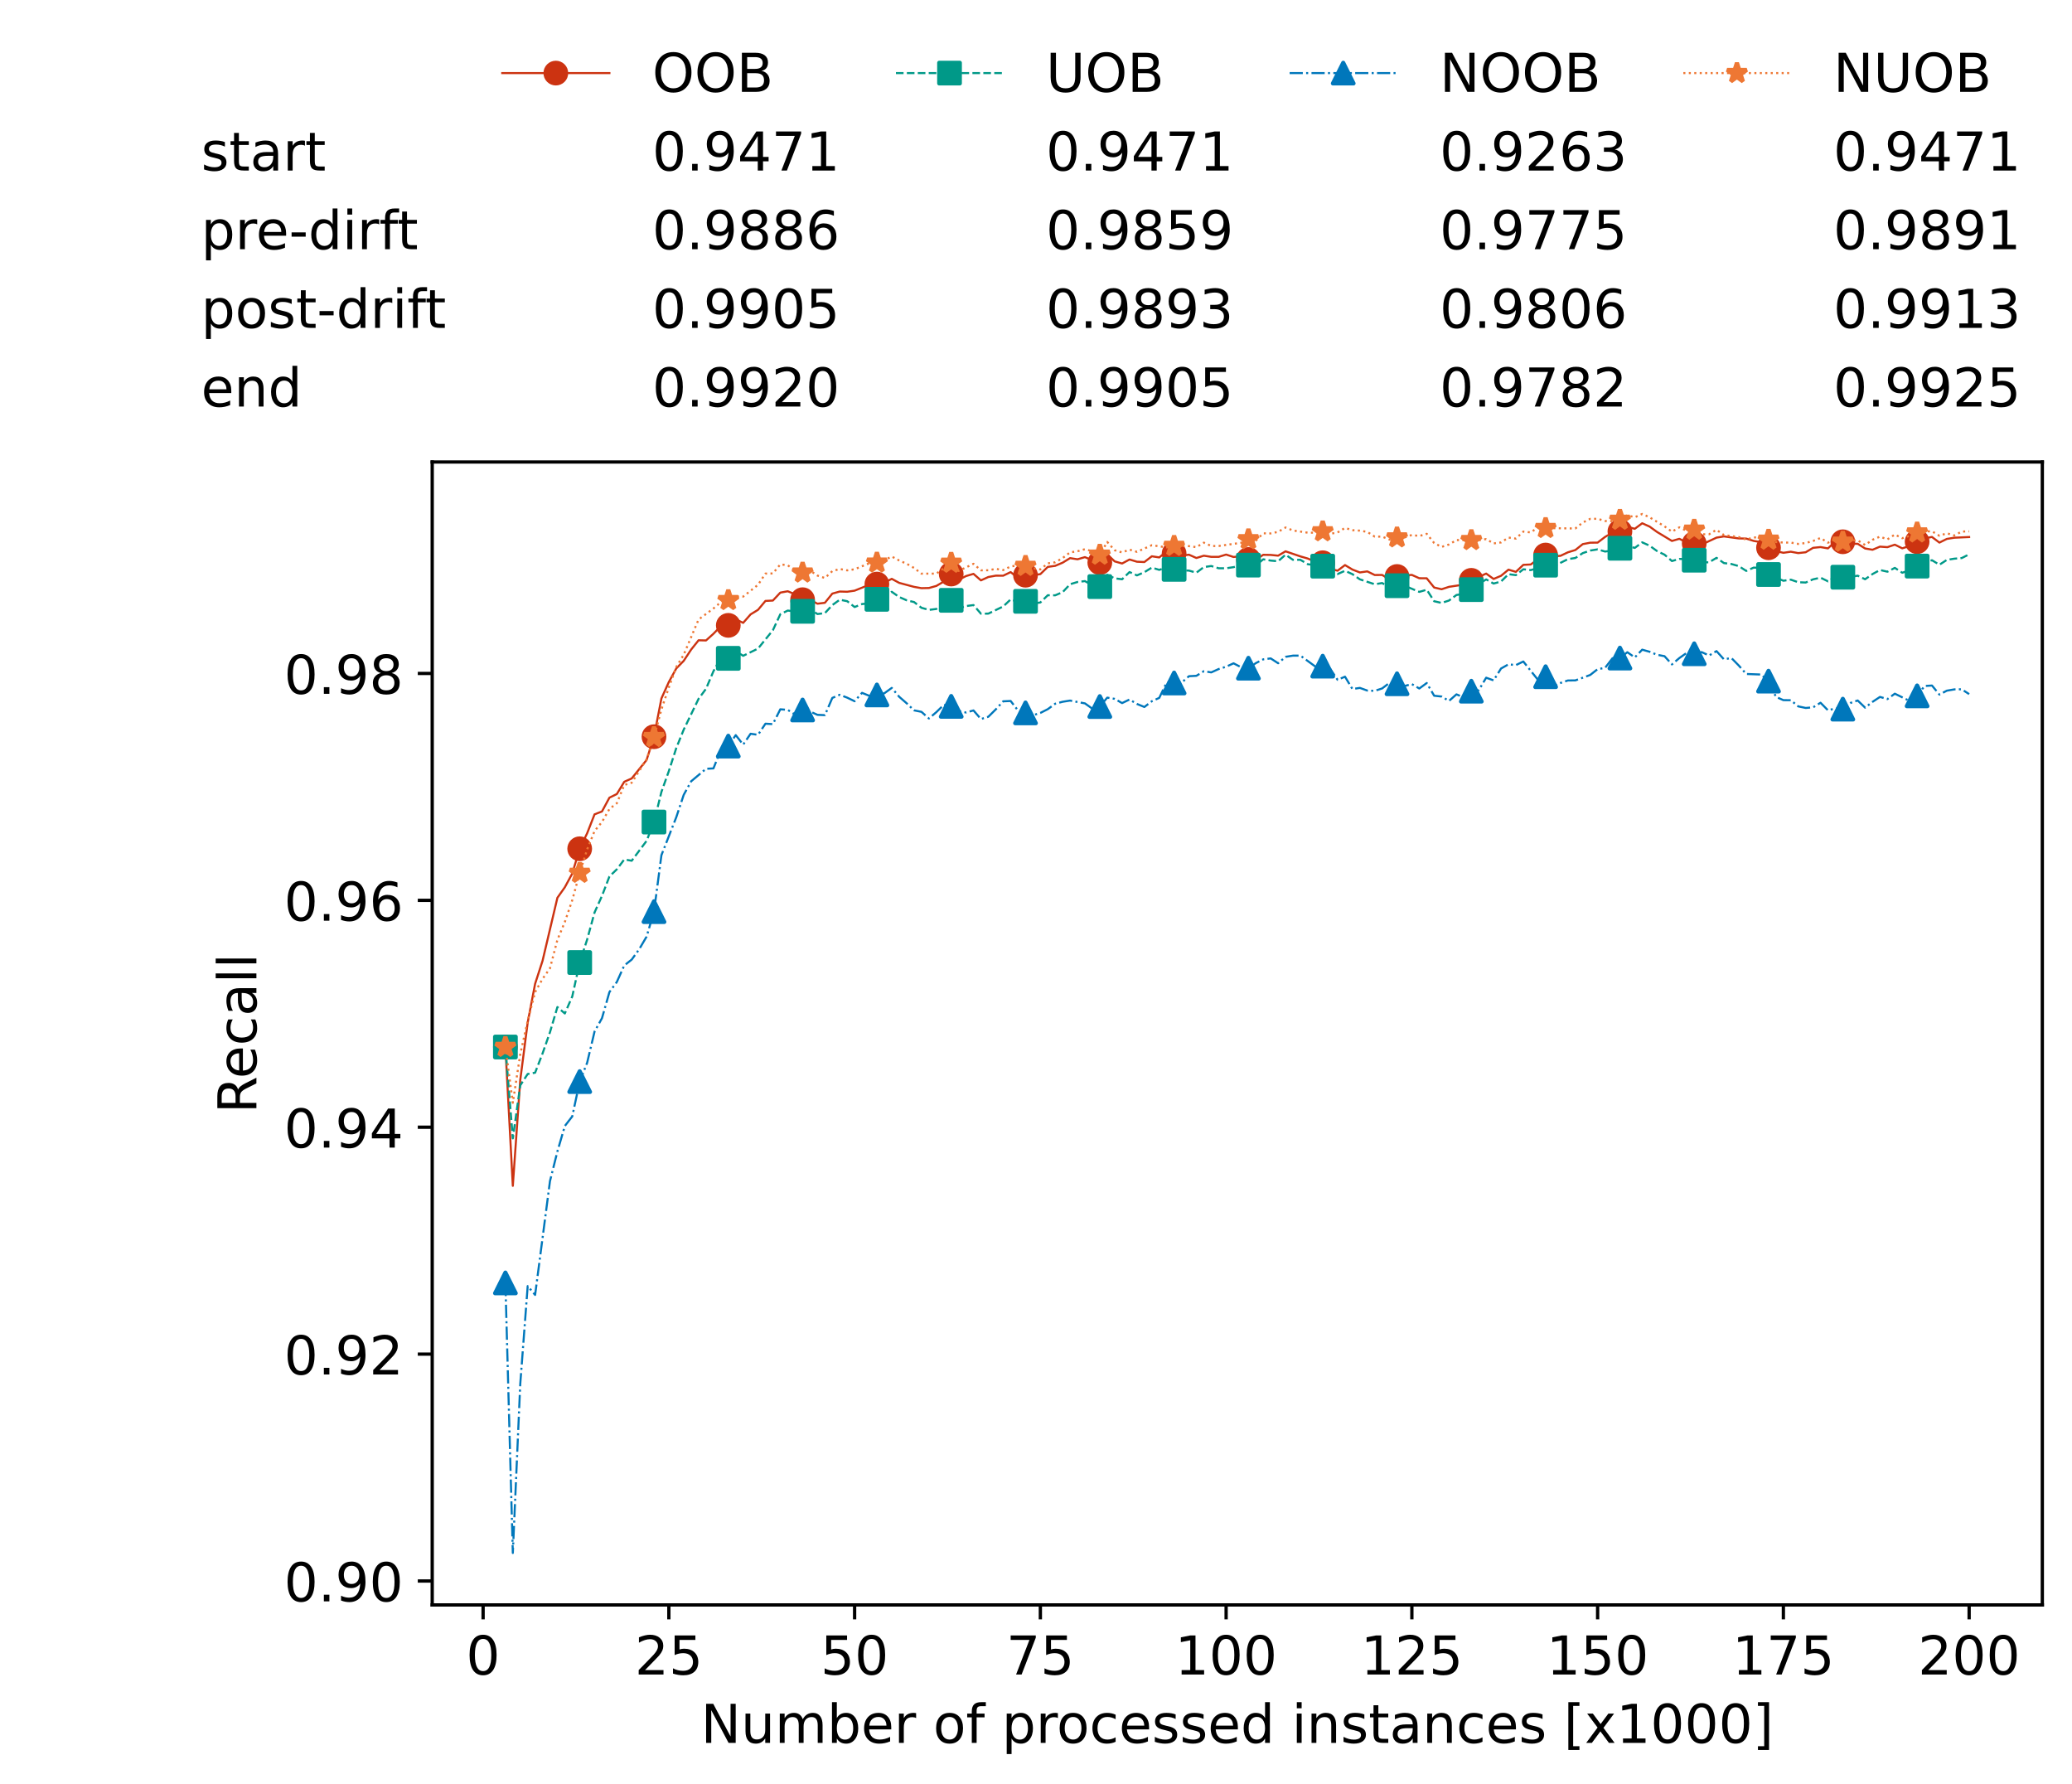 <?xml version="1.0" encoding="utf-8" standalone="no"?>
<!DOCTYPE svg PUBLIC "-//W3C//DTD SVG 1.1//EN"
  "http://www.w3.org/Graphics/SVG/1.1/DTD/svg11.dtd">
<!-- Created with matplotlib (https://matplotlib.org/) -->
<svg height="432.615pt" version="1.1" viewBox="0 0 502.65 432.615" width="502.65pt" xmlns="http://www.w3.org/2000/svg" xmlns:xlink="http://www.w3.org/1999/xlink">
 <defs>
  <style type="text/css">*{stroke-linecap:butt;stroke-linejoin:round;}</style>
 </defs>
 <g id="figure_1">
  <g id="patch_1">
   <path d="M 0 432.615 
L 502.65 432.615 
L 502.65 0 
L 0 0 
z
" style="fill:#ffffff;"/>
  </g>
  <g id="axes_1">
   <g id="patch_2">
    <path d="M 104.85 389.252 
L 495.45 389.252 
L 495.45 112.052 
L 104.85 112.052 
z
" style="fill:#ffffff;"/>
   </g>
   <g id="matplotlib.axis_1">
    <g id="xtick_1">
     <g id="line2d_1">
      <defs>
       <path d="M 0 0 
L 0 3.5 
" id="mff1a05657b" style="stroke:#000000;stroke-width:0.8;"/>
      </defs>
      <g>
       <use style="stroke:#000000;stroke-width:0.8;" x="117.197" xlink:href="#mff1a05657b" y="389.252"/>
      </g>
     </g>
     <g id="text_1">
      <!-- 0 -->
      <g transform="translate(113.061 406.13)scale(0.13 -0.13)">
       <defs>
        <path d="M 31.781 66.406 
Q 24.172 66.406 20.328 58.906 
Q 16.5 51.422 16.5 36.375 
Q 16.5 21.391 20.328 13.891 
Q 24.172 6.391 31.781 6.391 
Q 39.453 6.391 43.281 13.891 
Q 47.125 21.391 47.125 36.375 
Q 47.125 51.422 43.281 58.906 
Q 39.453 66.406 31.781 66.406 
z
M 31.781 74.219 
Q 44.047 74.219 50.516 64.516 
Q 56.984 54.828 56.984 36.375 
Q 56.984 17.969 50.516 8.266 
Q 44.047 -1.422 31.781 -1.422 
Q 19.531 -1.422 13.062 8.266 
Q 6.594 17.969 6.594 36.375 
Q 6.594 54.828 13.062 64.516 
Q 19.531 74.219 31.781 74.219 
z
" id="DejaVuSans-48"/>
       </defs>
       <use xlink:href="#DejaVuSans-48"/>
      </g>
     </g>
    </g>
    <g id="xtick_2">
     <g id="line2d_2">
      <g>
       <use style="stroke:#000000;stroke-width:0.8;" x="162.259" xlink:href="#mff1a05657b" y="389.252"/>
      </g>
     </g>
     <g id="text_2">
      <!-- 25 -->
      <g transform="translate(153.988 406.13)scale(0.13 -0.13)">
       <defs>
        <path d="M 19.188 8.297 
L 53.609 8.297 
L 53.609 0 
L 7.328 0 
L 7.328 8.297 
Q 12.938 14.109 22.625 23.891 
Q 32.328 33.688 34.812 36.531 
Q 39.547 41.844 41.422 45.531 
Q 43.312 49.219 43.312 52.781 
Q 43.312 58.594 39.234 62.25 
Q 35.156 65.922 28.609 65.922 
Q 23.969 65.922 18.812 64.312 
Q 13.672 62.703 7.812 59.422 
L 7.812 69.391 
Q 13.766 71.781 18.938 73 
Q 24.125 74.219 28.422 74.219 
Q 39.75 74.219 46.484 68.547 
Q 53.219 62.891 53.219 53.422 
Q 53.219 48.922 51.531 44.891 
Q 49.859 40.875 45.406 35.406 
Q 44.188 33.984 37.641 27.219 
Q 31.109 20.453 19.188 8.297 
z
" id="DejaVuSans-50"/>
        <path d="M 10.797 72.906 
L 49.516 72.906 
L 49.516 64.594 
L 19.828 64.594 
L 19.828 46.734 
Q 21.969 47.469 24.109 47.828 
Q 26.266 48.188 28.422 48.188 
Q 40.625 48.188 47.75 41.5 
Q 54.891 34.812 54.891 23.391 
Q 54.891 11.625 47.562 5.094 
Q 40.234 -1.422 26.906 -1.422 
Q 22.312 -1.422 17.547 -0.641 
Q 12.797 0.141 7.719 1.703 
L 7.719 11.625 
Q 12.109 9.234 16.797 8.062 
Q 21.484 6.891 26.703 6.891 
Q 35.156 6.891 40.078 11.328 
Q 45.016 15.766 45.016 23.391 
Q 45.016 31 40.078 35.438 
Q 35.156 39.891 26.703 39.891 
Q 22.75 39.891 18.812 39.016 
Q 14.891 38.141 10.797 36.281 
z
" id="DejaVuSans-53"/>
       </defs>
       <use xlink:href="#DejaVuSans-50"/>
       <use x="63.623" xlink:href="#DejaVuSans-53"/>
      </g>
     </g>
    </g>
    <g id="xtick_3">
     <g id="line2d_3">
      <g>
       <use style="stroke:#000000;stroke-width:0.8;" x="207.322" xlink:href="#mff1a05657b" y="389.252"/>
      </g>
     </g>
     <g id="text_3">
      <!-- 50 -->
      <g transform="translate(199.05 406.13)scale(0.13 -0.13)">
       <use xlink:href="#DejaVuSans-53"/>
       <use x="63.623" xlink:href="#DejaVuSans-48"/>
      </g>
     </g>
    </g>
    <g id="xtick_4">
     <g id="line2d_4">
      <g>
       <use style="stroke:#000000;stroke-width:0.8;" x="252.384" xlink:href="#mff1a05657b" y="389.252"/>
      </g>
     </g>
     <g id="text_4">
      <!-- 75 -->
      <g transform="translate(244.113 406.13)scale(0.13 -0.13)">
       <defs>
        <path d="M 8.203 72.906 
L 55.078 72.906 
L 55.078 68.703 
L 28.609 0 
L 18.312 0 
L 43.219 64.594 
L 8.203 64.594 
z
" id="DejaVuSans-55"/>
       </defs>
       <use xlink:href="#DejaVuSans-55"/>
       <use x="63.623" xlink:href="#DejaVuSans-53"/>
      </g>
     </g>
    </g>
    <g id="xtick_5">
     <g id="line2d_5">
      <g>
       <use style="stroke:#000000;stroke-width:0.8;" x="297.446" xlink:href="#mff1a05657b" y="389.252"/>
      </g>
     </g>
     <g id="text_5">
      <!-- 100 -->
      <g transform="translate(285.039 406.13)scale(0.13 -0.13)">
       <defs>
        <path d="M 12.406 8.297 
L 28.516 8.297 
L 28.516 63.922 
L 10.984 60.406 
L 10.984 69.391 
L 28.422 72.906 
L 38.281 72.906 
L 38.281 8.297 
L 54.391 8.297 
L 54.391 0 
L 12.406 0 
z
" id="DejaVuSans-49"/>
       </defs>
       <use xlink:href="#DejaVuSans-49"/>
       <use x="63.623" xlink:href="#DejaVuSans-48"/>
       <use x="127.246" xlink:href="#DejaVuSans-48"/>
      </g>
     </g>
    </g>
    <g id="xtick_6">
     <g id="line2d_6">
      <g>
       <use style="stroke:#000000;stroke-width:0.8;" x="342.509" xlink:href="#mff1a05657b" y="389.252"/>
      </g>
     </g>
     <g id="text_6">
      <!-- 125 -->
      <g transform="translate(330.102 406.13)scale(0.13 -0.13)">
       <use xlink:href="#DejaVuSans-49"/>
       <use x="63.623" xlink:href="#DejaVuSans-50"/>
       <use x="127.246" xlink:href="#DejaVuSans-53"/>
      </g>
     </g>
    </g>
    <g id="xtick_7">
     <g id="line2d_7">
      <g>
       <use style="stroke:#000000;stroke-width:0.8;" x="387.571" xlink:href="#mff1a05657b" y="389.252"/>
      </g>
     </g>
     <g id="text_7">
      <!-- 150 -->
      <g transform="translate(375.164 406.13)scale(0.13 -0.13)">
       <use xlink:href="#DejaVuSans-49"/>
       <use x="63.623" xlink:href="#DejaVuSans-53"/>
       <use x="127.246" xlink:href="#DejaVuSans-48"/>
      </g>
     </g>
    </g>
    <g id="xtick_8">
     <g id="line2d_8">
      <g>
       <use style="stroke:#000000;stroke-width:0.8;" x="432.633" xlink:href="#mff1a05657b" y="389.252"/>
      </g>
     </g>
     <g id="text_8">
      <!-- 175 -->
      <g transform="translate(420.226 406.13)scale(0.13 -0.13)">
       <use xlink:href="#DejaVuSans-49"/>
       <use x="63.623" xlink:href="#DejaVuSans-55"/>
       <use x="127.246" xlink:href="#DejaVuSans-53"/>
      </g>
     </g>
    </g>
    <g id="xtick_9">
     <g id="line2d_9">
      <g>
       <use style="stroke:#000000;stroke-width:0.8;" x="477.695" xlink:href="#mff1a05657b" y="389.252"/>
      </g>
     </g>
     <g id="text_9">
      <!-- 200 -->
      <g transform="translate(465.289 406.13)scale(0.13 -0.13)">
       <use xlink:href="#DejaVuSans-50"/>
       <use x="63.623" xlink:href="#DejaVuSans-48"/>
       <use x="127.246" xlink:href="#DejaVuSans-48"/>
      </g>
     </g>
    </g>
    <g id="text_10">
     <!-- Number of processed instances [x1000] -->
     <g transform="translate(170.025 422.711)scale(0.13 -0.13)">
      <defs>
       <path d="M 9.812 72.906 
L 23.094 72.906 
L 55.422 11.922 
L 55.422 72.906 
L 64.984 72.906 
L 64.984 0 
L 51.703 0 
L 19.391 60.984 
L 19.391 0 
L 9.812 0 
z
" id="DejaVuSans-78"/>
       <path d="M 8.5 21.578 
L 8.5 54.688 
L 17.484 54.688 
L 17.484 21.922 
Q 17.484 14.156 20.5 10.266 
Q 23.531 6.391 29.594 6.391 
Q 36.859 6.391 41.078 11.031 
Q 45.312 15.672 45.312 23.688 
L 45.312 54.688 
L 54.297 54.688 
L 54.297 0 
L 45.312 0 
L 45.312 8.406 
Q 42.047 3.422 37.719 1 
Q 33.406 -1.422 27.688 -1.422 
Q 18.266 -1.422 13.375 4.438 
Q 8.5 10.297 8.5 21.578 
z
M 31.109 56 
z
" id="DejaVuSans-117"/>
       <path d="M 52 44.188 
Q 55.375 50.25 60.062 53.125 
Q 64.75 56 71.094 56 
Q 79.641 56 84.281 50.016 
Q 88.922 44.047 88.922 33.016 
L 88.922 0 
L 79.891 0 
L 79.891 32.719 
Q 79.891 40.578 77.094 44.375 
Q 74.312 48.188 68.609 48.188 
Q 61.625 48.188 57.562 43.547 
Q 53.516 38.922 53.516 30.906 
L 53.516 0 
L 44.484 0 
L 44.484 32.719 
Q 44.484 40.625 41.703 44.406 
Q 38.922 48.188 33.109 48.188 
Q 26.219 48.188 22.156 43.531 
Q 18.109 38.875 18.109 30.906 
L 18.109 0 
L 9.078 0 
L 9.078 54.688 
L 18.109 54.688 
L 18.109 46.188 
Q 21.188 51.219 25.484 53.609 
Q 29.781 56 35.688 56 
Q 41.656 56 45.828 52.969 
Q 50 49.953 52 44.188 
z
" id="DejaVuSans-109"/>
       <path d="M 48.688 27.297 
Q 48.688 37.203 44.609 42.844 
Q 40.531 48.484 33.406 48.484 
Q 26.266 48.484 22.188 42.844 
Q 18.109 37.203 18.109 27.297 
Q 18.109 17.391 22.188 11.75 
Q 26.266 6.109 33.406 6.109 
Q 40.531 6.109 44.609 11.75 
Q 48.688 17.391 48.688 27.297 
z
M 18.109 46.391 
Q 20.953 51.266 25.266 53.625 
Q 29.594 56 35.594 56 
Q 45.562 56 51.781 48.094 
Q 58.016 40.188 58.016 27.297 
Q 58.016 14.406 51.781 6.484 
Q 45.562 -1.422 35.594 -1.422 
Q 29.594 -1.422 25.266 0.953 
Q 20.953 3.328 18.109 8.203 
L 18.109 0 
L 9.078 0 
L 9.078 75.984 
L 18.109 75.984 
z
" id="DejaVuSans-98"/>
       <path d="M 56.203 29.594 
L 56.203 25.203 
L 14.891 25.203 
Q 15.484 15.922 20.484 11.062 
Q 25.484 6.203 34.422 6.203 
Q 39.594 6.203 44.453 7.469 
Q 49.312 8.734 54.109 11.281 
L 54.109 2.781 
Q 49.266 0.734 44.188 -0.344 
Q 39.109 -1.422 33.891 -1.422 
Q 20.797 -1.422 13.156 6.188 
Q 5.516 13.812 5.516 26.812 
Q 5.516 40.234 12.766 48.109 
Q 20.016 56 32.328 56 
Q 43.359 56 49.781 48.891 
Q 56.203 41.797 56.203 29.594 
z
M 47.219 32.234 
Q 47.125 39.594 43.094 43.984 
Q 39.062 48.391 32.422 48.391 
Q 24.906 48.391 20.391 44.141 
Q 15.875 39.891 15.188 32.172 
z
" id="DejaVuSans-101"/>
       <path d="M 41.109 46.297 
Q 39.594 47.172 37.812 47.578 
Q 36.031 48 33.891 48 
Q 26.266 48 22.188 43.047 
Q 18.109 38.094 18.109 28.812 
L 18.109 0 
L 9.078 0 
L 9.078 54.688 
L 18.109 54.688 
L 18.109 46.188 
Q 20.953 51.172 25.484 53.578 
Q 30.031 56 36.531 56 
Q 37.453 56 38.578 55.875 
Q 39.703 55.766 41.062 55.516 
z
" id="DejaVuSans-114"/>
       <path id="DejaVuSans-32"/>
       <path d="M 30.609 48.391 
Q 23.391 48.391 19.188 42.75 
Q 14.984 37.109 14.984 27.297 
Q 14.984 17.484 19.156 11.844 
Q 23.344 6.203 30.609 6.203 
Q 37.797 6.203 41.984 11.859 
Q 46.188 17.531 46.188 27.297 
Q 46.188 37.016 41.984 42.703 
Q 37.797 48.391 30.609 48.391 
z
M 30.609 56 
Q 42.328 56 49.016 48.375 
Q 55.719 40.766 55.719 27.297 
Q 55.719 13.875 49.016 6.219 
Q 42.328 -1.422 30.609 -1.422 
Q 18.844 -1.422 12.172 6.219 
Q 5.516 13.875 5.516 27.297 
Q 5.516 40.766 12.172 48.375 
Q 18.844 56 30.609 56 
z
" id="DejaVuSans-111"/>
       <path d="M 37.109 75.984 
L 37.109 68.5 
L 28.516 68.5 
Q 23.688 68.5 21.797 66.547 
Q 19.922 64.594 19.922 59.516 
L 19.922 54.688 
L 34.719 54.688 
L 34.719 47.703 
L 19.922 47.703 
L 19.922 0 
L 10.891 0 
L 10.891 47.703 
L 2.297 47.703 
L 2.297 54.688 
L 10.891 54.688 
L 10.891 58.5 
Q 10.891 67.625 15.141 71.797 
Q 19.391 75.984 28.609 75.984 
z
" id="DejaVuSans-102"/>
       <path d="M 18.109 8.203 
L 18.109 -20.797 
L 9.078 -20.797 
L 9.078 54.688 
L 18.109 54.688 
L 18.109 46.391 
Q 20.953 51.266 25.266 53.625 
Q 29.594 56 35.594 56 
Q 45.562 56 51.781 48.094 
Q 58.016 40.188 58.016 27.297 
Q 58.016 14.406 51.781 6.484 
Q 45.562 -1.422 35.594 -1.422 
Q 29.594 -1.422 25.266 0.953 
Q 20.953 3.328 18.109 8.203 
z
M 48.688 27.297 
Q 48.688 37.203 44.609 42.844 
Q 40.531 48.484 33.406 48.484 
Q 26.266 48.484 22.188 42.844 
Q 18.109 37.203 18.109 27.297 
Q 18.109 17.391 22.188 11.75 
Q 26.266 6.109 33.406 6.109 
Q 40.531 6.109 44.609 11.75 
Q 48.688 17.391 48.688 27.297 
z
" id="DejaVuSans-112"/>
       <path d="M 48.781 52.594 
L 48.781 44.188 
Q 44.969 46.297 41.141 47.344 
Q 37.312 48.391 33.406 48.391 
Q 24.656 48.391 19.812 42.844 
Q 14.984 37.312 14.984 27.297 
Q 14.984 17.281 19.812 11.734 
Q 24.656 6.203 33.406 6.203 
Q 37.312 6.203 41.141 7.25 
Q 44.969 8.297 48.781 10.406 
L 48.781 2.094 
Q 45.016 0.344 40.984 -0.531 
Q 36.969 -1.422 32.422 -1.422 
Q 20.062 -1.422 12.781 6.344 
Q 5.516 14.109 5.516 27.297 
Q 5.516 40.672 12.859 48.328 
Q 20.219 56 33.016 56 
Q 37.156 56 41.109 55.141 
Q 45.062 54.297 48.781 52.594 
z
" id="DejaVuSans-99"/>
       <path d="M 44.281 53.078 
L 44.281 44.578 
Q 40.484 46.531 36.375 47.5 
Q 32.281 48.484 27.875 48.484 
Q 21.188 48.484 17.844 46.438 
Q 14.5 44.391 14.5 40.281 
Q 14.5 37.156 16.891 35.375 
Q 19.281 33.594 26.516 31.984 
L 29.594 31.297 
Q 39.156 29.25 43.188 25.516 
Q 47.219 21.781 47.219 15.094 
Q 47.219 7.469 41.188 3.016 
Q 35.156 -1.422 24.609 -1.422 
Q 20.219 -1.422 15.453 -0.562 
Q 10.688 0.297 5.422 2 
L 5.422 11.281 
Q 10.406 8.688 15.234 7.391 
Q 20.062 6.109 24.812 6.109 
Q 31.156 6.109 34.562 8.281 
Q 37.984 10.453 37.984 14.406 
Q 37.984 18.062 35.516 20.016 
Q 33.062 21.969 24.703 23.781 
L 21.578 24.516 
Q 13.234 26.266 9.516 29.906 
Q 5.812 33.547 5.812 39.891 
Q 5.812 47.609 11.281 51.797 
Q 16.75 56 26.812 56 
Q 31.781 56 36.172 55.266 
Q 40.578 54.547 44.281 53.078 
z
" id="DejaVuSans-115"/>
       <path d="M 45.406 46.391 
L 45.406 75.984 
L 54.391 75.984 
L 54.391 0 
L 45.406 0 
L 45.406 8.203 
Q 42.578 3.328 38.25 0.953 
Q 33.938 -1.422 27.875 -1.422 
Q 17.969 -1.422 11.734 6.484 
Q 5.516 14.406 5.516 27.297 
Q 5.516 40.188 11.734 48.094 
Q 17.969 56 27.875 56 
Q 33.938 56 38.25 53.625 
Q 42.578 51.266 45.406 46.391 
z
M 14.797 27.297 
Q 14.797 17.391 18.875 11.75 
Q 22.953 6.109 30.078 6.109 
Q 37.203 6.109 41.297 11.75 
Q 45.406 17.391 45.406 27.297 
Q 45.406 37.203 41.297 42.844 
Q 37.203 48.484 30.078 48.484 
Q 22.953 48.484 18.875 42.844 
Q 14.797 37.203 14.797 27.297 
z
" id="DejaVuSans-100"/>
       <path d="M 9.422 54.688 
L 18.406 54.688 
L 18.406 0 
L 9.422 0 
z
M 9.422 75.984 
L 18.406 75.984 
L 18.406 64.594 
L 9.422 64.594 
z
" id="DejaVuSans-105"/>
       <path d="M 54.891 33.016 
L 54.891 0 
L 45.906 0 
L 45.906 32.719 
Q 45.906 40.484 42.875 44.328 
Q 39.844 48.188 33.797 48.188 
Q 26.516 48.188 22.312 43.547 
Q 18.109 38.922 18.109 30.906 
L 18.109 0 
L 9.078 0 
L 9.078 54.688 
L 18.109 54.688 
L 18.109 46.188 
Q 21.344 51.125 25.703 53.562 
Q 30.078 56 35.797 56 
Q 45.219 56 50.047 50.172 
Q 54.891 44.344 54.891 33.016 
z
" id="DejaVuSans-110"/>
       <path d="M 18.312 70.219 
L 18.312 54.688 
L 36.812 54.688 
L 36.812 47.703 
L 18.312 47.703 
L 18.312 18.016 
Q 18.312 11.328 20.141 9.422 
Q 21.969 7.516 27.594 7.516 
L 36.812 7.516 
L 36.812 0 
L 27.594 0 
Q 17.188 0 13.234 3.875 
Q 9.281 7.766 9.281 18.016 
L 9.281 47.703 
L 2.688 47.703 
L 2.688 54.688 
L 9.281 54.688 
L 9.281 70.219 
z
" id="DejaVuSans-116"/>
       <path d="M 34.281 27.484 
Q 23.391 27.484 19.188 25 
Q 14.984 22.516 14.984 16.5 
Q 14.984 11.719 18.141 8.906 
Q 21.297 6.109 26.703 6.109 
Q 34.188 6.109 38.703 11.406 
Q 43.219 16.703 43.219 25.484 
L 43.219 27.484 
z
M 52.203 31.203 
L 52.203 0 
L 43.219 0 
L 43.219 8.297 
Q 40.141 3.328 35.547 0.953 
Q 30.953 -1.422 24.312 -1.422 
Q 15.922 -1.422 10.953 3.297 
Q 6 8.016 6 15.922 
Q 6 25.141 12.172 29.828 
Q 18.359 34.516 30.609 34.516 
L 43.219 34.516 
L 43.219 35.406 
Q 43.219 41.609 39.141 45 
Q 35.062 48.391 27.688 48.391 
Q 23 48.391 18.547 47.266 
Q 14.109 46.141 10.016 43.891 
L 10.016 52.203 
Q 14.938 54.109 19.578 55.047 
Q 24.219 56 28.609 56 
Q 40.484 56 46.344 49.844 
Q 52.203 43.703 52.203 31.203 
z
" id="DejaVuSans-97"/>
       <path d="M 8.594 75.984 
L 29.297 75.984 
L 29.297 69 
L 17.578 69 
L 17.578 -6.203 
L 29.297 -6.203 
L 29.297 -13.188 
L 8.594 -13.188 
z
" id="DejaVuSans-91"/>
       <path d="M 54.891 54.688 
L 35.109 28.078 
L 55.906 0 
L 45.312 0 
L 29.391 21.484 
L 13.484 0 
L 2.875 0 
L 24.125 28.609 
L 4.688 54.688 
L 15.281 54.688 
L 29.781 35.203 
L 44.281 54.688 
z
" id="DejaVuSans-120"/>
       <path d="M 30.422 75.984 
L 30.422 -13.188 
L 9.719 -13.188 
L 9.719 -6.203 
L 21.391 -6.203 
L 21.391 69 
L 9.719 69 
L 9.719 75.984 
z
" id="DejaVuSans-93"/>
      </defs>
      <use xlink:href="#DejaVuSans-78"/>
      <use x="74.805" xlink:href="#DejaVuSans-117"/>
      <use x="138.184" xlink:href="#DejaVuSans-109"/>
      <use x="235.596" xlink:href="#DejaVuSans-98"/>
      <use x="299.072" xlink:href="#DejaVuSans-101"/>
      <use x="360.596" xlink:href="#DejaVuSans-114"/>
      <use x="401.709" xlink:href="#DejaVuSans-32"/>
      <use x="433.496" xlink:href="#DejaVuSans-111"/>
      <use x="494.678" xlink:href="#DejaVuSans-102"/>
      <use x="529.883" xlink:href="#DejaVuSans-32"/>
      <use x="561.67" xlink:href="#DejaVuSans-112"/>
      <use x="625.146" xlink:href="#DejaVuSans-114"/>
      <use x="664.01" xlink:href="#DejaVuSans-111"/>
      <use x="725.191" xlink:href="#DejaVuSans-99"/>
      <use x="780.172" xlink:href="#DejaVuSans-101"/>
      <use x="841.695" xlink:href="#DejaVuSans-115"/>
      <use x="893.795" xlink:href="#DejaVuSans-115"/>
      <use x="945.895" xlink:href="#DejaVuSans-101"/>
      <use x="1007.418" xlink:href="#DejaVuSans-100"/>
      <use x="1070.895" xlink:href="#DejaVuSans-32"/>
      <use x="1102.682" xlink:href="#DejaVuSans-105"/>
      <use x="1130.465" xlink:href="#DejaVuSans-110"/>
      <use x="1193.844" xlink:href="#DejaVuSans-115"/>
      <use x="1245.943" xlink:href="#DejaVuSans-116"/>
      <use x="1285.152" xlink:href="#DejaVuSans-97"/>
      <use x="1346.432" xlink:href="#DejaVuSans-110"/>
      <use x="1409.811" xlink:href="#DejaVuSans-99"/>
      <use x="1464.791" xlink:href="#DejaVuSans-101"/>
      <use x="1526.314" xlink:href="#DejaVuSans-115"/>
      <use x="1578.414" xlink:href="#DejaVuSans-32"/>
      <use x="1610.201" xlink:href="#DejaVuSans-91"/>
      <use x="1649.215" xlink:href="#DejaVuSans-120"/>
      <use x="1708.395" xlink:href="#DejaVuSans-49"/>
      <use x="1772.018" xlink:href="#DejaVuSans-48"/>
      <use x="1835.641" xlink:href="#DejaVuSans-48"/>
      <use x="1899.264" xlink:href="#DejaVuSans-48"/>
      <use x="1962.887" xlink:href="#DejaVuSans-93"/>
     </g>
    </g>
   </g>
   <g id="matplotlib.axis_2">
    <g id="ytick_1">
     <g id="line2d_10">
      <defs>
       <path d="M 0 0 
L -3.5 0 
" id="m123c2c62e6" style="stroke:#000000;stroke-width:0.8;"/>
      </defs>
      <g>
       <use style="stroke:#000000;stroke-width:0.8;" x="104.85" xlink:href="#m123c2c62e6" y="383.444"/>
      </g>
     </g>
     <g id="text_11">
      <!-- 0.90 -->
      <g transform="translate(68.905 388.383)scale(0.13 -0.13)">
       <defs>
        <path d="M 10.688 12.406 
L 21 12.406 
L 21 0 
L 10.688 0 
z
" id="DejaVuSans-46"/>
        <path d="M 10.984 1.516 
L 10.984 10.5 
Q 14.703 8.734 18.5 7.812 
Q 22.312 6.891 25.984 6.891 
Q 35.75 6.891 40.891 13.453 
Q 46.047 20.016 46.781 33.406 
Q 43.953 29.203 39.594 26.953 
Q 35.25 24.703 29.984 24.703 
Q 19.047 24.703 12.672 31.312 
Q 6.297 37.938 6.297 49.422 
Q 6.297 60.641 12.938 67.422 
Q 19.578 74.219 30.609 74.219 
Q 43.266 74.219 49.922 64.516 
Q 56.594 54.828 56.594 36.375 
Q 56.594 19.141 48.406 8.859 
Q 40.234 -1.422 26.422 -1.422 
Q 22.703 -1.422 18.891 -0.688 
Q 15.094 0.047 10.984 1.516 
z
M 30.609 32.422 
Q 37.25 32.422 41.125 36.953 
Q 45.016 41.5 45.016 49.422 
Q 45.016 57.281 41.125 61.844 
Q 37.25 66.406 30.609 66.406 
Q 23.969 66.406 20.094 61.844 
Q 16.219 57.281 16.219 49.422 
Q 16.219 41.5 20.094 36.953 
Q 23.969 32.422 30.609 32.422 
z
" id="DejaVuSans-57"/>
       </defs>
       <use xlink:href="#DejaVuSans-48"/>
       <use x="63.623" xlink:href="#DejaVuSans-46"/>
       <use x="95.41" xlink:href="#DejaVuSans-57"/>
       <use x="159.033" xlink:href="#DejaVuSans-48"/>
      </g>
     </g>
    </g>
    <g id="ytick_2">
     <g id="line2d_11">
      <g>
       <use style="stroke:#000000;stroke-width:0.8;" x="104.85" xlink:href="#m123c2c62e6" y="328.417"/>
      </g>
     </g>
     <g id="text_12">
      <!-- 0.92 -->
      <g transform="translate(68.905 333.356)scale(0.13 -0.13)">
       <use xlink:href="#DejaVuSans-48"/>
       <use x="63.623" xlink:href="#DejaVuSans-46"/>
       <use x="95.41" xlink:href="#DejaVuSans-57"/>
       <use x="159.033" xlink:href="#DejaVuSans-50"/>
      </g>
     </g>
    </g>
    <g id="ytick_3">
     <g id="line2d_12">
      <g>
       <use style="stroke:#000000;stroke-width:0.8;" x="104.85" xlink:href="#m123c2c62e6" y="273.39"/>
      </g>
     </g>
     <g id="text_13">
      <!-- 0.94 -->
      <g transform="translate(68.905 278.329)scale(0.13 -0.13)">
       <defs>
        <path d="M 37.797 64.312 
L 12.891 25.391 
L 37.797 25.391 
z
M 35.203 72.906 
L 47.609 72.906 
L 47.609 25.391 
L 58.016 25.391 
L 58.016 17.188 
L 47.609 17.188 
L 47.609 0 
L 37.797 0 
L 37.797 17.188 
L 4.891 17.188 
L 4.891 26.703 
z
" id="DejaVuSans-52"/>
       </defs>
       <use xlink:href="#DejaVuSans-48"/>
       <use x="63.623" xlink:href="#DejaVuSans-46"/>
       <use x="95.41" xlink:href="#DejaVuSans-57"/>
       <use x="159.033" xlink:href="#DejaVuSans-52"/>
      </g>
     </g>
    </g>
    <g id="ytick_4">
     <g id="line2d_13">
      <g>
       <use style="stroke:#000000;stroke-width:0.8;" x="104.85" xlink:href="#m123c2c62e6" y="218.363"/>
      </g>
     </g>
     <g id="text_14">
      <!-- 0.96 -->
      <g transform="translate(68.905 223.302)scale(0.13 -0.13)">
       <defs>
        <path d="M 33.016 40.375 
Q 26.375 40.375 22.484 35.828 
Q 18.609 31.297 18.609 23.391 
Q 18.609 15.531 22.484 10.953 
Q 26.375 6.391 33.016 6.391 
Q 39.656 6.391 43.531 10.953 
Q 47.406 15.531 47.406 23.391 
Q 47.406 31.297 43.531 35.828 
Q 39.656 40.375 33.016 40.375 
z
M 52.594 71.297 
L 52.594 62.312 
Q 48.875 64.062 45.094 64.984 
Q 41.312 65.922 37.594 65.922 
Q 27.828 65.922 22.672 59.328 
Q 17.531 52.734 16.797 39.406 
Q 19.672 43.656 24.016 45.922 
Q 28.375 48.188 33.594 48.188 
Q 44.578 48.188 50.953 41.516 
Q 57.328 34.859 57.328 23.391 
Q 57.328 12.156 50.688 5.359 
Q 44.047 -1.422 33.016 -1.422 
Q 20.359 -1.422 13.672 8.266 
Q 6.984 17.969 6.984 36.375 
Q 6.984 53.656 15.188 63.938 
Q 23.391 74.219 37.203 74.219 
Q 40.922 74.219 44.703 73.484 
Q 48.484 72.75 52.594 71.297 
z
" id="DejaVuSans-54"/>
       </defs>
       <use xlink:href="#DejaVuSans-48"/>
       <use x="63.623" xlink:href="#DejaVuSans-46"/>
       <use x="95.41" xlink:href="#DejaVuSans-57"/>
       <use x="159.033" xlink:href="#DejaVuSans-54"/>
      </g>
     </g>
    </g>
    <g id="ytick_5">
     <g id="line2d_14">
      <g>
       <use style="stroke:#000000;stroke-width:0.8;" x="104.85" xlink:href="#m123c2c62e6" y="163.336"/>
      </g>
     </g>
     <g id="text_15">
      <!-- 0.98 -->
      <g transform="translate(68.905 168.275)scale(0.13 -0.13)">
       <defs>
        <path d="M 31.781 34.625 
Q 24.75 34.625 20.719 30.859 
Q 16.703 27.094 16.703 20.516 
Q 16.703 13.922 20.719 10.156 
Q 24.75 6.391 31.781 6.391 
Q 38.812 6.391 42.859 10.172 
Q 46.922 13.969 46.922 20.516 
Q 46.922 27.094 42.891 30.859 
Q 38.875 34.625 31.781 34.625 
z
M 21.922 38.812 
Q 15.578 40.375 12.031 44.719 
Q 8.5 49.078 8.5 55.328 
Q 8.5 64.062 14.719 69.141 
Q 20.953 74.219 31.781 74.219 
Q 42.672 74.219 48.875 69.141 
Q 55.078 64.062 55.078 55.328 
Q 55.078 49.078 51.531 44.719 
Q 48 40.375 41.703 38.812 
Q 48.828 37.156 52.797 32.312 
Q 56.781 27.484 56.781 20.516 
Q 56.781 9.906 50.312 4.234 
Q 43.844 -1.422 31.781 -1.422 
Q 19.734 -1.422 13.25 4.234 
Q 6.781 9.906 6.781 20.516 
Q 6.781 27.484 10.781 32.312 
Q 14.797 37.156 21.922 38.812 
z
M 18.312 54.391 
Q 18.312 48.734 21.844 45.562 
Q 25.391 42.391 31.781 42.391 
Q 38.141 42.391 41.719 45.562 
Q 45.312 48.734 45.312 54.391 
Q 45.312 60.062 41.719 63.234 
Q 38.141 66.406 31.781 66.406 
Q 25.391 66.406 21.844 63.234 
Q 18.312 60.062 18.312 54.391 
z
" id="DejaVuSans-56"/>
       </defs>
       <use xlink:href="#DejaVuSans-48"/>
       <use x="63.623" xlink:href="#DejaVuSans-46"/>
       <use x="95.41" xlink:href="#DejaVuSans-57"/>
       <use x="159.033" xlink:href="#DejaVuSans-56"/>
      </g>
     </g>
    </g>
    <g id="text_16">
     <!-- Recall -->
     <g transform="translate(62.201 270.044)rotate(-90)scale(0.13 -0.13)">
      <defs>
       <path d="M 44.391 34.188 
Q 47.562 33.109 50.562 29.594 
Q 53.562 26.078 56.594 19.922 
L 66.609 0 
L 56 0 
L 46.688 18.703 
Q 43.062 26.031 39.672 28.422 
Q 36.281 30.812 30.422 30.812 
L 19.672 30.812 
L 19.672 0 
L 9.812 0 
L 9.812 72.906 
L 32.078 72.906 
Q 44.578 72.906 50.734 67.672 
Q 56.891 62.453 56.891 51.906 
Q 56.891 45.016 53.688 40.469 
Q 50.484 35.938 44.391 34.188 
z
M 19.672 64.797 
L 19.672 38.922 
L 32.078 38.922 
Q 39.203 38.922 42.844 42.219 
Q 46.484 45.516 46.484 51.906 
Q 46.484 58.297 42.844 61.547 
Q 39.203 64.797 32.078 64.797 
z
" id="DejaVuSans-82"/>
       <path d="M 9.422 75.984 
L 18.406 75.984 
L 18.406 0 
L 9.422 0 
z
" id="DejaVuSans-108"/>
      </defs>
      <use xlink:href="#DejaVuSans-82"/>
      <use x="64.982" xlink:href="#DejaVuSans-101"/>
      <use x="126.506" xlink:href="#DejaVuSans-99"/>
      <use x="181.486" xlink:href="#DejaVuSans-97"/>
      <use x="242.766" xlink:href="#DejaVuSans-108"/>
      <use x="270.549" xlink:href="#DejaVuSans-108"/>
     </g>
    </g>
   </g>
   <g id="line2d_15"/>
   <g id="line2d_16"/>
   <g id="line2d_17"/>
   <g id="line2d_18"/>
   <g id="line2d_19"/>
   <g id="line2d_20">
    <path clip-path="url(#p03d215e2b9)" d="M 122.605 253.938 
L 124.407 287.609 
L 126.21 261.943 
L 128.012 247.997 
L 129.815 238.595 
L 131.617 233.033 
L 135.222 217.736 
L 137.024 215.19 
L 138.827 211.862 
L 140.629 205.854 
L 142.432 202.107 
L 144.234 197.504 
L 146.037 196.806 
L 147.839 193.464 
L 149.642 192.577 
L 151.444 189.606 
L 153.247 188.803 
L 156.852 184.331 
L 158.654 178.677 
L 160.457 169.394 
L 162.259 165.402 
L 164.062 162.118 
L 165.864 160.275 
L 167.667 157.541 
L 169.469 155.288 
L 171.272 155.332 
L 173.074 153.709 
L 174.877 151.849 
L 176.679 151.671 
L 178.482 150.196 
L 180.284 151.066 
L 182.087 149.006 
L 183.889 147.905 
L 185.692 145.743 
L 187.494 145.655 
L 189.297 143.728 
L 191.099 143.398 
L 192.902 144.143 
L 194.704 145.448 
L 196.507 145.484 
L 198.309 146.418 
L 200.112 146.198 
L 201.914 143.97 
L 203.717 143.466 
L 205.519 143.519 
L 207.322 143.256 
L 210.927 141.806 
L 212.729 141.654 
L 214.532 141.317 
L 216.334 140.387 
L 218.137 141.366 
L 221.742 142.333 
L 223.544 142.652 
L 225.347 142.612 
L 227.149 142.107 
L 228.952 141.055 
L 230.754 139.223 
L 232.557 140.624 
L 234.359 139.709 
L 236.162 139.181 
L 237.964 140.76 
L 239.767 139.943 
L 241.569 139.616 
L 243.372 139.621 
L 245.174 138.756 
L 246.976 140.192 
L 248.779 139.511 
L 250.581 139.521 
L 252.384 139.242 
L 254.186 137.492 
L 255.989 137.232 
L 257.791 136.464 
L 259.594 135.364 
L 261.396 135.646 
L 263.199 135.123 
L 265.001 135.898 
L 266.804 136.462 
L 268.606 134.436 
L 270.409 136.154 
L 272.211 136.668 
L 274.014 135.698 
L 275.816 136.236 
L 277.619 136.314 
L 279.421 134.918 
L 281.224 135.194 
L 283.026 133.745 
L 286.631 134.757 
L 288.434 134.534 
L 290.236 135.333 
L 292.039 134.778 
L 293.841 135.053 
L 295.644 135.055 
L 297.446 134.5 
L 299.249 135.088 
L 301.051 134.882 
L 302.854 135.689 
L 304.656 135.734 
L 306.459 134.559 
L 308.261 134.587 
L 310.064 134.767 
L 311.866 133.714 
L 315.471 134.946 
L 317.274 135.469 
L 319.076 136.262 
L 320.879 136.487 
L 322.681 137.912 
L 324.484 138.416 
L 326.286 137.049 
L 328.089 138.138 
L 329.891 138.836 
L 331.694 138.58 
L 333.496 139.459 
L 335.299 139.449 
L 337.101 140.516 
L 338.904 139.82 
L 340.706 139.547 
L 342.509 139.437 
L 344.311 140.243 
L 346.114 140.26 
L 347.916 142.494 
L 349.719 142.914 
L 351.521 142.324 
L 355.126 141.778 
L 356.928 140.751 
L 360.533 139.111 
L 362.336 140.417 
L 364.138 139.652 
L 365.941 138.161 
L 367.743 138.695 
L 369.546 136.993 
L 371.348 136.907 
L 373.151 135.583 
L 374.953 134.616 
L 376.756 134.936 
L 378.558 134.805 
L 380.361 133.955 
L 382.163 133.401 
L 383.966 131.969 
L 385.768 131.622 
L 387.571 131.6 
L 389.373 130.224 
L 391.176 129.176 
L 392.978 128.888 
L 394.781 127.756 
L 396.583 128.252 
L 398.386 126.908 
L 400.188 127.718 
L 401.991 129.022 
L 405.596 131.198 
L 407.398 130.681 
L 409.201 131.569 
L 412.806 132.08 
L 416.411 130.393 
L 418.213 130.1 
L 421.818 130.582 
L 423.621 130.626 
L 425.423 131.187 
L 427.226 131.504 
L 429.028 132.848 
L 430.831 133.66 
L 432.633 134.073 
L 434.436 133.809 
L 436.238 134.146 
L 438.041 133.942 
L 439.843 132.866 
L 441.646 132.686 
L 443.448 133.001 
L 445.251 131.331 
L 447.053 131.399 
L 448.856 131.9 
L 450.658 131.886 
L 452.461 133.028 
L 454.263 133.334 
L 456.066 132.577 
L 457.868 132.705 
L 459.671 132.101 
L 461.473 132.992 
L 463.276 132.413 
L 465.078 131.37 
L 466.881 130.571 
L 468.683 130.233 
L 470.485 131.598 
L 472.288 130.705 
L 474.09 130.415 
L 477.695 130.25 
L 477.695 130.25 
" style="fill:none;stroke:#cc3311;stroke-linecap:square;stroke-width:0.5;"/>
    <defs>
     <path d="M 0 2.5 
C 0.663 2.5 1.299 2.237 1.768 1.768 
C 2.237 1.299 2.5 0.663 2.5 0 
C 2.5 -0.663 2.237 -1.299 1.768 -1.768 
C 1.299 -2.237 0.663 -2.5 0 -2.5 
C -0.663 -2.5 -1.299 -2.237 -1.768 -1.768 
C -2.237 -1.299 -2.5 -0.663 -2.5 0 
C -2.5 0.663 -2.237 1.299 -1.768 1.768 
C -1.299 2.237 -0.663 2.5 0 2.5 
z
" id="mc6138f37a3" style="stroke:#cc3311;"/>
    </defs>
    <g clip-path="url(#p03d215e2b9)">
     <use style="fill:#cc3311;stroke:#cc3311;" x="122.605" xlink:href="#mc6138f37a3" y="253.938"/>
     <use style="fill:#cc3311;stroke:#cc3311;" x="140.629" xlink:href="#mc6138f37a3" y="205.854"/>
     <use style="fill:#cc3311;stroke:#cc3311;" x="158.654" xlink:href="#mc6138f37a3" y="178.677"/>
     <use style="fill:#cc3311;stroke:#cc3311;" x="176.679" xlink:href="#mc6138f37a3" y="151.671"/>
     <use style="fill:#cc3311;stroke:#cc3311;" x="194.704" xlink:href="#mc6138f37a3" y="145.448"/>
     <use style="fill:#cc3311;stroke:#cc3311;" x="212.729" xlink:href="#mc6138f37a3" y="141.654"/>
     <use style="fill:#cc3311;stroke:#cc3311;" x="230.754" xlink:href="#mc6138f37a3" y="139.223"/>
     <use style="fill:#cc3311;stroke:#cc3311;" x="248.779" xlink:href="#mc6138f37a3" y="139.511"/>
     <use style="fill:#cc3311;stroke:#cc3311;" x="266.804" xlink:href="#mc6138f37a3" y="136.462"/>
     <use style="fill:#cc3311;stroke:#cc3311;" x="284.829" xlink:href="#mc6138f37a3" y="134.246"/>
     <use style="fill:#cc3311;stroke:#cc3311;" x="302.854" xlink:href="#mc6138f37a3" y="135.689"/>
     <use style="fill:#cc3311;stroke:#cc3311;" x="320.879" xlink:href="#mc6138f37a3" y="136.487"/>
     <use style="fill:#cc3311;stroke:#cc3311;" x="338.904" xlink:href="#mc6138f37a3" y="139.82"/>
     <use style="fill:#cc3311;stroke:#cc3311;" x="356.928" xlink:href="#mc6138f37a3" y="140.751"/>
     <use style="fill:#cc3311;stroke:#cc3311;" x="374.953" xlink:href="#mc6138f37a3" y="134.616"/>
     <use style="fill:#cc3311;stroke:#cc3311;" x="392.978" xlink:href="#mc6138f37a3" y="128.888"/>
     <use style="fill:#cc3311;stroke:#cc3311;" x="411.003" xlink:href="#mc6138f37a3" y="131.826"/>
     <use style="fill:#cc3311;stroke:#cc3311;" x="429.028" xlink:href="#mc6138f37a3" y="132.848"/>
     <use style="fill:#cc3311;stroke:#cc3311;" x="447.053" xlink:href="#mc6138f37a3" y="131.399"/>
     <use style="fill:#cc3311;stroke:#cc3311;" x="465.078" xlink:href="#mc6138f37a3" y="131.37"/>
    </g>
   </g>
   <g id="line2d_21"/>
   <g id="line2d_22"/>
   <g id="line2d_23"/>
   <g id="line2d_24"/>
   <g id="line2d_25">
    <path clip-path="url(#p03d215e2b9)" d="M 122.605 253.938 
L 124.407 276.097 
L 126.21 263.242 
L 128.012 260.483 
L 129.815 260.168 
L 131.617 255.498 
L 133.419 250.352 
L 135.222 244.243 
L 137.024 245.803 
L 138.827 241.677 
L 140.629 233.446 
L 142.432 227.886 
L 144.234 221.301 
L 146.037 217.282 
L 147.839 212.575 
L 149.642 210.835 
L 151.444 208.445 
L 153.247 208.76 
L 156.852 203.943 
L 158.654 199.375 
L 160.457 192.062 
L 162.259 187.004 
L 164.062 181.418 
L 165.864 176.958 
L 169.469 169.487 
L 171.272 167.056 
L 173.074 162.801 
L 174.877 159.55 
L 176.679 159.668 
L 178.482 157.901 
L 180.284 159.057 
L 183.889 157.302 
L 187.494 152.85 
L 189.297 148.975 
L 191.099 148.084 
L 192.902 148.304 
L 194.704 148.257 
L 196.507 147.754 
L 198.309 148.922 
L 200.112 148.703 
L 201.914 146.756 
L 203.717 145.452 
L 205.519 145.809 
L 207.322 147.224 
L 209.124 146.502 
L 210.927 146.331 
L 212.729 145.357 
L 214.532 144.748 
L 216.334 143.532 
L 218.137 144.8 
L 219.939 145.588 
L 221.742 146.016 
L 223.544 147.409 
L 225.347 147.919 
L 227.149 147.694 
L 228.952 146.343 
L 230.754 145.603 
L 232.557 147.564 
L 234.359 146.991 
L 236.162 146.75 
L 237.964 148.839 
L 239.767 148.822 
L 243.372 147.084 
L 245.174 145.385 
L 246.976 145.977 
L 248.779 145.84 
L 250.581 146.398 
L 252.384 146.119 
L 254.186 144.364 
L 255.989 144.379 
L 257.791 143.615 
L 259.594 141.695 
L 261.396 141.151 
L 263.199 140.937 
L 265.001 141.977 
L 266.804 142.27 
L 268.606 139.403 
L 270.409 140.265 
L 272.211 140.492 
L 274.014 138.744 
L 275.816 139.551 
L 277.619 138.776 
L 279.421 137.663 
L 281.224 138.214 
L 283.026 137.605 
L 284.829 138.091 
L 286.631 138.326 
L 288.434 138.388 
L 290.236 138.902 
L 292.039 137.536 
L 293.841 137.279 
L 295.644 137.826 
L 297.446 137.823 
L 299.249 137.555 
L 301.051 137.084 
L 304.656 137.107 
L 306.459 135.651 
L 308.261 135.96 
L 310.064 136.118 
L 311.866 134.532 
L 313.669 135.781 
L 315.471 135.781 
L 317.274 136.845 
L 320.879 137.311 
L 322.681 138.735 
L 324.484 139.229 
L 326.286 138.433 
L 328.089 139.253 
L 329.891 140.509 
L 333.496 141.704 
L 335.299 141.407 
L 337.101 142.474 
L 338.904 142.052 
L 340.706 142.052 
L 344.311 143.551 
L 346.114 143.023 
L 347.916 145.816 
L 349.719 146.235 
L 351.521 145.645 
L 353.324 144.307 
L 355.126 144.013 
L 356.928 143.002 
L 358.731 141.637 
L 360.533 140.529 
L 362.336 141.532 
L 364.138 141.037 
L 365.941 139.255 
L 367.743 139.491 
L 369.546 138.068 
L 371.348 138.269 
L 373.151 137.773 
L 374.953 137.074 
L 376.756 137.41 
L 380.361 135.611 
L 382.163 135.331 
L 383.966 134.15 
L 385.768 133.53 
L 387.571 133.238 
L 389.373 133.767 
L 391.176 133.531 
L 394.781 132.39 
L 396.583 132.887 
L 398.386 131.541 
L 400.188 132.351 
L 401.991 133.654 
L 403.793 134.523 
L 405.596 136.072 
L 407.398 135.555 
L 409.201 135.616 
L 411.003 135.87 
L 412.806 136.395 
L 414.608 136.376 
L 416.411 135.294 
L 418.213 136.564 
L 420.016 136.792 
L 421.818 137.302 
L 423.621 138.463 
L 425.423 137.667 
L 427.226 137.726 
L 429.028 139.339 
L 432.633 140.851 
L 434.436 140.589 
L 436.238 141.212 
L 438.041 141.282 
L 439.843 140.507 
L 441.646 140.104 
L 443.448 140.992 
L 445.251 139.904 
L 447.053 139.989 
L 448.856 139.929 
L 450.658 139.624 
L 452.461 140.485 
L 454.263 139.227 
L 456.066 138.243 
L 457.868 138.655 
L 459.671 137.728 
L 461.473 138.906 
L 463.276 138.323 
L 465.078 137.297 
L 466.881 136.498 
L 468.683 135.874 
L 470.485 136.97 
L 472.288 135.792 
L 474.09 135.499 
L 475.893 135.351 
L 477.695 134.448 
L 477.695 134.448 
" style="fill:none;stroke:#009988;stroke-dasharray:1.85,0.8;stroke-dashoffset:0;stroke-width:0.5;"/>
    <defs>
     <path d="M -2.5 2.5 
L 2.5 2.5 
L 2.5 -2.5 
L -2.5 -2.5 
z
" id="md3a86b9734" style="stroke:#009988;stroke-linejoin:miter;"/>
    </defs>
    <g clip-path="url(#p03d215e2b9)">
     <use style="fill:#009988;stroke:#009988;stroke-linejoin:miter;" x="122.605" xlink:href="#md3a86b9734" y="253.938"/>
     <use style="fill:#009988;stroke:#009988;stroke-linejoin:miter;" x="140.629" xlink:href="#md3a86b9734" y="233.446"/>
     <use style="fill:#009988;stroke:#009988;stroke-linejoin:miter;" x="158.654" xlink:href="#md3a86b9734" y="199.375"/>
     <use style="fill:#009988;stroke:#009988;stroke-linejoin:miter;" x="176.679" xlink:href="#md3a86b9734" y="159.668"/>
     <use style="fill:#009988;stroke:#009988;stroke-linejoin:miter;" x="194.704" xlink:href="#md3a86b9734" y="148.257"/>
     <use style="fill:#009988;stroke:#009988;stroke-linejoin:miter;" x="212.729" xlink:href="#md3a86b9734" y="145.357"/>
     <use style="fill:#009988;stroke:#009988;stroke-linejoin:miter;" x="230.754" xlink:href="#md3a86b9734" y="145.603"/>
     <use style="fill:#009988;stroke:#009988;stroke-linejoin:miter;" x="248.779" xlink:href="#md3a86b9734" y="145.84"/>
     <use style="fill:#009988;stroke:#009988;stroke-linejoin:miter;" x="266.804" xlink:href="#md3a86b9734" y="142.27"/>
     <use style="fill:#009988;stroke:#009988;stroke-linejoin:miter;" x="284.829" xlink:href="#md3a86b9734" y="138.091"/>
     <use style="fill:#009988;stroke:#009988;stroke-linejoin:miter;" x="302.854" xlink:href="#md3a86b9734" y="137.062"/>
     <use style="fill:#009988;stroke:#009988;stroke-linejoin:miter;" x="320.879" xlink:href="#md3a86b9734" y="137.311"/>
     <use style="fill:#009988;stroke:#009988;stroke-linejoin:miter;" x="338.904" xlink:href="#md3a86b9734" y="142.052"/>
     <use style="fill:#009988;stroke:#009988;stroke-linejoin:miter;" x="356.928" xlink:href="#md3a86b9734" y="143.002"/>
     <use style="fill:#009988;stroke:#009988;stroke-linejoin:miter;" x="374.953" xlink:href="#md3a86b9734" y="137.074"/>
     <use style="fill:#009988;stroke:#009988;stroke-linejoin:miter;" x="392.978" xlink:href="#md3a86b9734" y="132.963"/>
     <use style="fill:#009988;stroke:#009988;stroke-linejoin:miter;" x="411.003" xlink:href="#md3a86b9734" y="135.87"/>
     <use style="fill:#009988;stroke:#009988;stroke-linejoin:miter;" x="429.028" xlink:href="#md3a86b9734" y="139.339"/>
     <use style="fill:#009988;stroke:#009988;stroke-linejoin:miter;" x="447.053" xlink:href="#md3a86b9734" y="139.989"/>
     <use style="fill:#009988;stroke:#009988;stroke-linejoin:miter;" x="465.078" xlink:href="#md3a86b9734" y="137.297"/>
    </g>
   </g>
   <g id="line2d_26"/>
   <g id="line2d_27"/>
   <g id="line2d_28"/>
   <g id="line2d_29"/>
   <g id="line2d_30">
    <path clip-path="url(#p03d215e2b9)" d="M 122.605 311.149 
L 124.407 376.652 
L 126.21 335.662 
L 128.012 311.921 
L 129.815 314.062 
L 133.419 286.465 
L 135.222 279.268 
L 137.024 273.09 
L 138.827 270.765 
L 140.629 262.322 
L 142.432 257.763 
L 144.234 250.186 
L 146.037 246.941 
L 147.839 240.622 
L 149.642 238.152 
L 151.444 234.155 
L 153.247 232.733 
L 155.049 230.247 
L 156.852 227.171 
L 158.654 221.099 
L 160.457 207.409 
L 164.062 198.193 
L 165.864 192.779 
L 167.667 189.492 
L 171.272 186.457 
L 173.074 186.364 
L 174.877 181.888 
L 176.679 180.951 
L 178.482 178.293 
L 180.284 180.598 
L 182.087 177.959 
L 183.889 178.219 
L 185.692 175.52 
L 187.494 175.625 
L 189.297 172.027 
L 191.099 172.167 
L 192.902 173.333 
L 194.704 172.196 
L 196.507 172.556 
L 198.309 173.372 
L 200.112 173.45 
L 201.914 169.271 
L 203.717 168.512 
L 205.519 169.204 
L 207.322 170.072 
L 209.124 168.038 
L 210.927 168.773 
L 212.729 168.545 
L 214.532 168.144 
L 216.334 166.841 
L 218.137 168.992 
L 219.939 170.563 
L 221.742 172.283 
L 223.544 172.646 
L 225.347 174.257 
L 227.149 172.72 
L 228.952 170.946 
L 230.754 171.315 
L 232.557 172.436 
L 234.359 172.804 
L 236.162 172.303 
L 237.964 174.392 
L 239.767 173.831 
L 241.569 172.047 
L 243.372 170.093 
L 245.174 170.013 
L 246.976 172.339 
L 250.581 173.471 
L 252.384 172.913 
L 254.186 171.996 
L 255.989 170.676 
L 257.791 170.202 
L 259.594 169.915 
L 263.199 170.596 
L 265.001 171.886 
L 266.804 171.358 
L 268.606 169.202 
L 270.409 169.496 
L 272.211 170.524 
L 274.014 169.654 
L 275.816 170.731 
L 277.619 171.468 
L 279.421 170.077 
L 281.224 169.26 
L 283.026 165.521 
L 284.829 165.646 
L 286.631 165.573 
L 288.434 164.004 
L 290.236 163.908 
L 292.039 162.783 
L 293.841 163.075 
L 295.644 162.261 
L 297.446 161.703 
L 299.249 160.877 
L 301.051 161.813 
L 302.854 162.06 
L 304.656 160.827 
L 306.459 159.911 
L 308.261 159.686 
L 310.064 160.858 
L 311.866 159.305 
L 313.669 159.012 
L 315.471 159.012 
L 319.076 161.649 
L 320.879 161.562 
L 322.681 162.192 
L 324.484 164.874 
L 326.286 164.121 
L 328.089 167.119 
L 329.891 166.839 
L 331.694 167.485 
L 333.496 167.559 
L 335.299 166.967 
L 337.101 165.602 
L 338.904 165.836 
L 340.706 166.383 
L 342.509 165.92 
L 344.311 166.985 
L 346.114 165.659 
L 347.916 168.738 
L 349.719 168.935 
L 351.521 169.997 
L 353.324 168.406 
L 355.126 169.146 
L 356.928 167.637 
L 358.731 167.395 
L 360.533 164.367 
L 362.336 165.016 
L 364.138 162.142 
L 365.941 161.122 
L 367.743 161.309 
L 369.546 160.436 
L 373.151 164.956 
L 374.953 164.125 
L 376.756 166.53 
L 378.558 165.639 
L 380.361 165.038 
L 382.163 165.021 
L 385.768 163.704 
L 387.571 162.29 
L 389.373 161.989 
L 391.176 159.643 
L 392.978 159.602 
L 394.781 158.182 
L 396.583 159.452 
L 398.386 157.567 
L 400.188 158.079 
L 401.991 158.804 
L 403.793 159.144 
L 405.596 161.14 
L 407.398 159.601 
L 409.201 158.325 
L 411.003 158.563 
L 412.806 158.159 
L 414.608 158.983 
L 416.411 157.915 
L 418.213 159.913 
L 420.016 159.581 
L 421.818 161.42 
L 423.621 163.46 
L 427.226 163.597 
L 429.028 165.199 
L 430.831 169.01 
L 432.633 169.811 
L 434.436 169.824 
L 436.238 171.32 
L 438.041 171.704 
L 439.843 171.552 
L 441.646 170.441 
L 443.448 172.274 
L 445.251 171.818 
L 447.053 171.987 
L 448.856 170.507 
L 450.658 169.891 
L 452.461 171.633 
L 454.263 170.221 
L 456.066 169.028 
L 457.868 169.552 
L 459.671 168.241 
L 463.276 170.013 
L 465.078 168.767 
L 466.881 166.377 
L 468.683 166.264 
L 470.485 168.459 
L 472.288 167.511 
L 474.09 167.202 
L 475.893 167.171 
L 477.695 168.344 
L 477.695 168.344 
" style="fill:none;stroke:#0077bb;stroke-dasharray:3.2,0.8,0.5,0.8;stroke-dashoffset:0;stroke-width:0.5;"/>
    <defs>
     <path d="M 0 -2.5 
L -2.5 2.5 
L 2.5 2.5 
z
" id="mb6a12c054e" style="stroke:#0077bb;stroke-linejoin:miter;"/>
    </defs>
    <g clip-path="url(#p03d215e2b9)">
     <use style="fill:#0077bb;stroke:#0077bb;stroke-linejoin:miter;" x="122.605" xlink:href="#mb6a12c054e" y="311.149"/>
     <use style="fill:#0077bb;stroke:#0077bb;stroke-linejoin:miter;" x="140.629" xlink:href="#mb6a12c054e" y="262.322"/>
     <use style="fill:#0077bb;stroke:#0077bb;stroke-linejoin:miter;" x="158.654" xlink:href="#mb6a12c054e" y="221.099"/>
     <use style="fill:#0077bb;stroke:#0077bb;stroke-linejoin:miter;" x="176.679" xlink:href="#mb6a12c054e" y="180.951"/>
     <use style="fill:#0077bb;stroke:#0077bb;stroke-linejoin:miter;" x="194.704" xlink:href="#mb6a12c054e" y="172.196"/>
     <use style="fill:#0077bb;stroke:#0077bb;stroke-linejoin:miter;" x="212.729" xlink:href="#mb6a12c054e" y="168.545"/>
     <use style="fill:#0077bb;stroke:#0077bb;stroke-linejoin:miter;" x="230.754" xlink:href="#mb6a12c054e" y="171.315"/>
     <use style="fill:#0077bb;stroke:#0077bb;stroke-linejoin:miter;" x="248.779" xlink:href="#mb6a12c054e" y="172.897"/>
     <use style="fill:#0077bb;stroke:#0077bb;stroke-linejoin:miter;" x="266.804" xlink:href="#mb6a12c054e" y="171.358"/>
     <use style="fill:#0077bb;stroke:#0077bb;stroke-linejoin:miter;" x="284.829" xlink:href="#mb6a12c054e" y="165.646"/>
     <use style="fill:#0077bb;stroke:#0077bb;stroke-linejoin:miter;" x="302.854" xlink:href="#mb6a12c054e" y="162.06"/>
     <use style="fill:#0077bb;stroke:#0077bb;stroke-linejoin:miter;" x="320.879" xlink:href="#mb6a12c054e" y="161.562"/>
     <use style="fill:#0077bb;stroke:#0077bb;stroke-linejoin:miter;" x="338.904" xlink:href="#mb6a12c054e" y="165.836"/>
     <use style="fill:#0077bb;stroke:#0077bb;stroke-linejoin:miter;" x="356.928" xlink:href="#mb6a12c054e" y="167.637"/>
     <use style="fill:#0077bb;stroke:#0077bb;stroke-linejoin:miter;" x="374.953" xlink:href="#mb6a12c054e" y="164.125"/>
     <use style="fill:#0077bb;stroke:#0077bb;stroke-linejoin:miter;" x="392.978" xlink:href="#mb6a12c054e" y="159.602"/>
     <use style="fill:#0077bb;stroke:#0077bb;stroke-linejoin:miter;" x="411.003" xlink:href="#mb6a12c054e" y="158.563"/>
     <use style="fill:#0077bb;stroke:#0077bb;stroke-linejoin:miter;" x="429.028" xlink:href="#mb6a12c054e" y="165.199"/>
     <use style="fill:#0077bb;stroke:#0077bb;stroke-linejoin:miter;" x="447.053" xlink:href="#mb6a12c054e" y="171.987"/>
     <use style="fill:#0077bb;stroke:#0077bb;stroke-linejoin:miter;" x="465.078" xlink:href="#mb6a12c054e" y="168.767"/>
    </g>
   </g>
   <g id="line2d_31"/>
   <g id="line2d_32"/>
   <g id="line2d_33"/>
   <g id="line2d_34"/>
   <g id="line2d_35">
    <path clip-path="url(#p03d215e2b9)" d="M 122.605 253.938 
L 124.407 267.463 
L 126.21 255.691 
L 128.012 247.625 
L 129.815 240.614 
L 131.617 237.408 
L 133.419 234.846 
L 135.222 227.936 
L 137.024 223.616 
L 138.827 218.313 
L 140.629 211.719 
L 142.432 206.022 
L 144.234 201.554 
L 146.037 199.351 
L 147.839 196.205 
L 149.642 194.806 
L 151.444 190.38 
L 153.247 189.843 
L 156.852 184.166 
L 158.654 178.784 
L 160.457 172.061 
L 162.259 166.711 
L 164.062 161.76 
L 165.864 158.779 
L 169.469 150.247 
L 173.074 147.577 
L 174.877 146.024 
L 176.679 145.563 
L 178.482 144.675 
L 180.284 144.692 
L 183.889 141.834 
L 185.692 139.114 
L 187.494 139.084 
L 189.297 136.879 
L 191.099 137.101 
L 192.902 138.395 
L 194.704 138.895 
L 196.507 138.385 
L 198.309 139.6 
L 200.112 140.185 
L 201.914 138.514 
L 203.717 137.998 
L 205.519 138.334 
L 207.322 138.067 
L 210.927 136.599 
L 212.729 136.473 
L 214.532 135.88 
L 216.334 134.974 
L 218.137 135.937 
L 219.939 136.729 
L 221.742 137.743 
L 223.544 139.128 
L 227.149 139.13 
L 230.754 136.511 
L 232.557 138.473 
L 236.162 136.742 
L 237.964 138.322 
L 239.767 138.309 
L 241.569 137.971 
L 243.372 138.256 
L 245.174 137.391 
L 246.976 137.123 
L 248.779 137.273 
L 250.581 137.828 
L 252.384 138.096 
L 254.186 136.634 
L 255.989 136.376 
L 257.791 135.338 
L 259.594 133.966 
L 261.396 133.695 
L 263.199 133.196 
L 265.001 133.71 
L 266.804 134.551 
L 268.606 131.448 
L 270.409 133.452 
L 272.211 133.978 
L 274.014 133.301 
L 275.816 133.839 
L 279.421 132.23 
L 283.026 132.765 
L 284.829 132.419 
L 288.434 132.456 
L 290.236 132.701 
L 292.039 131.613 
L 293.841 132.42 
L 295.644 132.421 
L 301.051 131.647 
L 302.854 130.804 
L 304.656 131.093 
L 306.459 129.35 
L 308.261 129.373 
L 310.064 128.99 
L 311.866 127.937 
L 313.669 128.663 
L 317.274 129.197 
L 319.076 129.184 
L 320.879 128.888 
L 322.681 129.467 
L 324.484 129.139 
L 326.286 128.041 
L 328.089 128.585 
L 329.891 128.701 
L 331.694 129.002 
L 333.496 130.156 
L 335.299 130.149 
L 337.101 130.869 
L 338.904 130.362 
L 340.706 130.362 
L 342.509 129.746 
L 344.311 130.004 
L 346.114 129.47 
L 347.916 131.704 
L 349.719 132.647 
L 351.521 132.057 
L 353.324 130.982 
L 358.731 131.031 
L 360.533 130.744 
L 362.336 131.799 
L 364.138 131.559 
L 365.941 130.377 
L 367.743 130.628 
L 369.546 128.926 
L 371.348 129.127 
L 373.151 127.869 
L 374.953 128.085 
L 382.163 128.17 
L 383.966 126.737 
L 385.768 125.846 
L 387.571 125.824 
L 389.373 126.36 
L 391.176 126.382 
L 392.978 126.086 
L 394.781 124.963 
L 396.583 125.459 
L 398.386 124.652 
L 400.188 125.469 
L 403.793 127.655 
L 405.596 128.956 
L 407.398 127.894 
L 409.201 128.762 
L 411.003 128.487 
L 412.806 129.59 
L 414.608 129.575 
L 416.411 128.49 
L 418.213 129.772 
L 421.818 130.262 
L 423.621 130.87 
L 425.423 130.339 
L 427.226 130.384 
L 430.831 131.461 
L 432.633 131.588 
L 434.436 131.593 
L 436.238 131.922 
L 438.041 131.698 
L 439.843 131.202 
L 441.646 130.474 
L 443.448 131.62 
L 445.251 130.798 
L 447.053 131.398 
L 448.856 131.068 
L 450.658 131.047 
L 452.461 132.182 
L 454.263 130.91 
L 456.066 130.153 
L 457.868 130.817 
L 459.671 129.648 
L 461.473 130.53 
L 463.276 129.95 
L 465.078 129.16 
L 466.881 128.9 
L 468.683 128.848 
L 470.485 129.944 
L 472.288 129.337 
L 474.09 129.865 
L 475.893 128.921 
L 477.695 128.871 
L 477.695 128.871 
" style="fill:none;stroke:#ee7733;stroke-dasharray:0.5,0.825;stroke-dashoffset:0;stroke-width:0.5;"/>
    <defs>
     <path d="M 0 -2.5 
L -0.561 -0.773 
L -2.378 -0.773 
L -0.908 0.295 
L -1.469 2.023 
L -0 0.955 
L 1.469 2.023 
L 0.908 0.295 
L 2.378 -0.773 
L 0.561 -0.773 
z
" id="m5dfa1dd9d1" style="stroke:#ee7733;stroke-linejoin:bevel;"/>
    </defs>
    <g clip-path="url(#p03d215e2b9)">
     <use style="fill:#ee7733;stroke:#ee7733;stroke-linejoin:bevel;" x="122.605" xlink:href="#m5dfa1dd9d1" y="253.938"/>
     <use style="fill:#ee7733;stroke:#ee7733;stroke-linejoin:bevel;" x="140.629" xlink:href="#m5dfa1dd9d1" y="211.719"/>
     <use style="fill:#ee7733;stroke:#ee7733;stroke-linejoin:bevel;" x="158.654" xlink:href="#m5dfa1dd9d1" y="178.784"/>
     <use style="fill:#ee7733;stroke:#ee7733;stroke-linejoin:bevel;" x="176.679" xlink:href="#m5dfa1dd9d1" y="145.563"/>
     <use style="fill:#ee7733;stroke:#ee7733;stroke-linejoin:bevel;" x="194.704" xlink:href="#m5dfa1dd9d1" y="138.895"/>
     <use style="fill:#ee7733;stroke:#ee7733;stroke-linejoin:bevel;" x="212.729" xlink:href="#m5dfa1dd9d1" y="136.473"/>
     <use style="fill:#ee7733;stroke:#ee7733;stroke-linejoin:bevel;" x="230.754" xlink:href="#m5dfa1dd9d1" y="136.511"/>
     <use style="fill:#ee7733;stroke:#ee7733;stroke-linejoin:bevel;" x="248.779" xlink:href="#m5dfa1dd9d1" y="137.273"/>
     <use style="fill:#ee7733;stroke:#ee7733;stroke-linejoin:bevel;" x="266.804" xlink:href="#m5dfa1dd9d1" y="134.551"/>
     <use style="fill:#ee7733;stroke:#ee7733;stroke-linejoin:bevel;" x="284.829" xlink:href="#m5dfa1dd9d1" y="132.419"/>
     <use style="fill:#ee7733;stroke:#ee7733;stroke-linejoin:bevel;" x="302.854" xlink:href="#m5dfa1dd9d1" y="130.804"/>
     <use style="fill:#ee7733;stroke:#ee7733;stroke-linejoin:bevel;" x="320.879" xlink:href="#m5dfa1dd9d1" y="128.888"/>
     <use style="fill:#ee7733;stroke:#ee7733;stroke-linejoin:bevel;" x="338.904" xlink:href="#m5dfa1dd9d1" y="130.362"/>
     <use style="fill:#ee7733;stroke:#ee7733;stroke-linejoin:bevel;" x="356.928" xlink:href="#m5dfa1dd9d1" y="131.015"/>
     <use style="fill:#ee7733;stroke:#ee7733;stroke-linejoin:bevel;" x="374.953" xlink:href="#m5dfa1dd9d1" y="128.085"/>
     <use style="fill:#ee7733;stroke:#ee7733;stroke-linejoin:bevel;" x="392.978" xlink:href="#m5dfa1dd9d1" y="126.086"/>
     <use style="fill:#ee7733;stroke:#ee7733;stroke-linejoin:bevel;" x="411.003" xlink:href="#m5dfa1dd9d1" y="128.487"/>
     <use style="fill:#ee7733;stroke:#ee7733;stroke-linejoin:bevel;" x="429.028" xlink:href="#m5dfa1dd9d1" y="130.917"/>
     <use style="fill:#ee7733;stroke:#ee7733;stroke-linejoin:bevel;" x="447.053" xlink:href="#m5dfa1dd9d1" y="131.398"/>
     <use style="fill:#ee7733;stroke:#ee7733;stroke-linejoin:bevel;" x="465.078" xlink:href="#m5dfa1dd9d1" y="129.16"/>
    </g>
   </g>
   <g id="line2d_36"/>
   <g id="line2d_37"/>
   <g id="line2d_38"/>
   <g id="line2d_39"/>
   <g id="patch_3">
    <path d="M 104.85 389.252 
L 104.85 112.052 
" style="fill:none;stroke:#000000;stroke-linecap:square;stroke-linejoin:miter;stroke-width:0.8;"/>
   </g>
   <g id="patch_4">
    <path d="M 495.45 389.252 
L 495.45 112.052 
" style="fill:none;stroke:#000000;stroke-linecap:square;stroke-linejoin:miter;stroke-width:0.8;"/>
   </g>
   <g id="patch_5">
    <path d="M 104.85 389.252 
L 495.45 389.252 
" style="fill:none;stroke:#000000;stroke-linecap:square;stroke-linejoin:miter;stroke-width:0.8;"/>
   </g>
   <g id="patch_6">
    <path d="M 104.85 112.052 
L 495.45 112.052 
" style="fill:none;stroke:#000000;stroke-linecap:square;stroke-linejoin:miter;stroke-width:0.8;"/>
   </g>
   <g id="legend_1">
    <g id="line2d_40"/>
    <g id="line2d_41"/>
    <g id="text_17">
     <!--   -->
     <g transform="translate(48.8 22.278)scale(0.13 -0.13)">
      <use xlink:href="#DejaVuSans-32"/>
     </g>
    </g>
    <g id="line2d_42"/>
    <g id="line2d_43"/>
    <g id="text_18">
     <!-- start -->
     <g transform="translate(48.8 41.36)scale(0.13 -0.13)">
      <use xlink:href="#DejaVuSans-115"/>
      <use x="52.1" xlink:href="#DejaVuSans-116"/>
      <use x="91.309" xlink:href="#DejaVuSans-97"/>
      <use x="152.588" xlink:href="#DejaVuSans-114"/>
      <use x="193.701" xlink:href="#DejaVuSans-116"/>
     </g>
    </g>
    <g id="line2d_44"/>
    <g id="line2d_45"/>
    <g id="text_19">
     <!-- pre-dirft -->
     <g transform="translate(48.8 60.441)scale(0.13 -0.13)">
      <defs>
       <path d="M 4.891 31.391 
L 31.203 31.391 
L 31.203 23.391 
L 4.891 23.391 
z
" id="DejaVuSans-45"/>
      </defs>
      <use xlink:href="#DejaVuSans-112"/>
      <use x="63.477" xlink:href="#DejaVuSans-114"/>
      <use x="102.34" xlink:href="#DejaVuSans-101"/>
      <use x="163.863" xlink:href="#DejaVuSans-45"/>
      <use x="199.947" xlink:href="#DejaVuSans-100"/>
      <use x="263.424" xlink:href="#DejaVuSans-105"/>
      <use x="291.207" xlink:href="#DejaVuSans-114"/>
      <use x="332.32" xlink:href="#DejaVuSans-102"/>
      <use x="365.775" xlink:href="#DejaVuSans-116"/>
     </g>
    </g>
    <g id="line2d_46"/>
    <g id="line2d_47"/>
    <g id="text_20">
     <!-- post-drift -->
     <g transform="translate(48.8 79.523)scale(0.13 -0.13)">
      <use xlink:href="#DejaVuSans-112"/>
      <use x="63.477" xlink:href="#DejaVuSans-111"/>
      <use x="124.658" xlink:href="#DejaVuSans-115"/>
      <use x="176.758" xlink:href="#DejaVuSans-116"/>
      <use x="215.967" xlink:href="#DejaVuSans-45"/>
      <use x="252.051" xlink:href="#DejaVuSans-100"/>
      <use x="315.527" xlink:href="#DejaVuSans-114"/>
      <use x="356.641" xlink:href="#DejaVuSans-105"/>
      <use x="384.424" xlink:href="#DejaVuSans-102"/>
      <use x="417.879" xlink:href="#DejaVuSans-116"/>
     </g>
    </g>
    <g id="line2d_48"/>
    <g id="line2d_49"/>
    <g id="text_21">
     <!-- end -->
     <g transform="translate(48.8 98.604)scale(0.13 -0.13)">
      <use xlink:href="#DejaVuSans-101"/>
      <use x="61.523" xlink:href="#DejaVuSans-110"/>
      <use x="124.902" xlink:href="#DejaVuSans-100"/>
     </g>
    </g>
    <g id="line2d_50">
     <path d="M 121.84 17.728 
L 147.84 17.728 
" style="fill:none;stroke:#cc3311;stroke-linecap:square;stroke-width:0.5;"/>
    </g>
    <g id="line2d_51">
     <g>
      <use style="fill:#cc3311;stroke:#cc3311;" x="134.84" xlink:href="#mc6138f37a3" y="17.728"/>
     </g>
    </g>
    <g id="text_22">
     <!-- OOB -->
     <g transform="translate(158.24 22.278)scale(0.13 -0.13)">
      <defs>
       <path d="M 39.406 66.219 
Q 28.656 66.219 22.328 58.203 
Q 16.016 50.203 16.016 36.375 
Q 16.016 22.609 22.328 14.594 
Q 28.656 6.594 39.406 6.594 
Q 50.141 6.594 56.422 14.594 
Q 62.703 22.609 62.703 36.375 
Q 62.703 50.203 56.422 58.203 
Q 50.141 66.219 39.406 66.219 
z
M 39.406 74.219 
Q 54.734 74.219 63.906 63.938 
Q 73.094 53.656 73.094 36.375 
Q 73.094 19.141 63.906 8.859 
Q 54.734 -1.422 39.406 -1.422 
Q 24.031 -1.422 14.812 8.828 
Q 5.609 19.094 5.609 36.375 
Q 5.609 53.656 14.812 63.938 
Q 24.031 74.219 39.406 74.219 
z
" id="DejaVuSans-79"/>
       <path d="M 19.672 34.812 
L 19.672 8.109 
L 35.5 8.109 
Q 43.453 8.109 47.281 11.406 
Q 51.125 14.703 51.125 21.484 
Q 51.125 28.328 47.281 31.562 
Q 43.453 34.812 35.5 34.812 
z
M 19.672 64.797 
L 19.672 42.828 
L 34.281 42.828 
Q 41.5 42.828 45.031 45.531 
Q 48.578 48.25 48.578 53.812 
Q 48.578 59.328 45.031 62.062 
Q 41.5 64.797 34.281 64.797 
z
M 9.812 72.906 
L 35.016 72.906 
Q 46.297 72.906 52.391 68.219 
Q 58.5 63.531 58.5 54.891 
Q 58.5 48.188 55.375 44.234 
Q 52.25 40.281 46.188 39.312 
Q 53.469 37.75 57.5 32.781 
Q 61.531 27.828 61.531 20.406 
Q 61.531 10.641 54.891 5.312 
Q 48.25 0 35.984 0 
L 9.812 0 
z
" id="DejaVuSans-66"/>
      </defs>
      <use xlink:href="#DejaVuSans-79"/>
      <use x="78.711" xlink:href="#DejaVuSans-79"/>
      <use x="157.422" xlink:href="#DejaVuSans-66"/>
     </g>
    </g>
    <g id="line2d_52"/>
    <g id="line2d_53"/>
    <g id="text_23">
     <!-- 0.9471 -->
     <g transform="translate(158.24 41.36)scale(0.13 -0.13)">
      <use xlink:href="#DejaVuSans-48"/>
      <use x="63.623" xlink:href="#DejaVuSans-46"/>
      <use x="95.41" xlink:href="#DejaVuSans-57"/>
      <use x="159.033" xlink:href="#DejaVuSans-52"/>
      <use x="222.656" xlink:href="#DejaVuSans-55"/>
      <use x="286.279" xlink:href="#DejaVuSans-49"/>
     </g>
    </g>
    <g id="line2d_54"/>
    <g id="line2d_55"/>
    <g id="text_24">
     <!-- 0.9886 -->
     <g transform="translate(158.24 60.441)scale(0.13 -0.13)">
      <use xlink:href="#DejaVuSans-48"/>
      <use x="63.623" xlink:href="#DejaVuSans-46"/>
      <use x="95.41" xlink:href="#DejaVuSans-57"/>
      <use x="159.033" xlink:href="#DejaVuSans-56"/>
      <use x="222.656" xlink:href="#DejaVuSans-56"/>
      <use x="286.279" xlink:href="#DejaVuSans-54"/>
     </g>
    </g>
    <g id="line2d_56"/>
    <g id="line2d_57"/>
    <g id="text_25">
     <!-- 0.9905 -->
     <g transform="translate(158.24 79.523)scale(0.13 -0.13)">
      <use xlink:href="#DejaVuSans-48"/>
      <use x="63.623" xlink:href="#DejaVuSans-46"/>
      <use x="95.41" xlink:href="#DejaVuSans-57"/>
      <use x="159.033" xlink:href="#DejaVuSans-57"/>
      <use x="222.656" xlink:href="#DejaVuSans-48"/>
      <use x="286.279" xlink:href="#DejaVuSans-53"/>
     </g>
    </g>
    <g id="line2d_58"/>
    <g id="line2d_59"/>
    <g id="text_26">
     <!-- 0.9920 -->
     <g transform="translate(158.24 98.604)scale(0.13 -0.13)">
      <use xlink:href="#DejaVuSans-48"/>
      <use x="63.623" xlink:href="#DejaVuSans-46"/>
      <use x="95.41" xlink:href="#DejaVuSans-57"/>
      <use x="159.033" xlink:href="#DejaVuSans-57"/>
      <use x="222.656" xlink:href="#DejaVuSans-50"/>
      <use x="286.279" xlink:href="#DejaVuSans-48"/>
     </g>
    </g>
    <g id="line2d_60">
     <path d="M 217.347 17.728 
L 243.347 17.728 
" style="fill:none;stroke:#009988;stroke-dasharray:1.85,0.8;stroke-dashoffset:0;stroke-width:0.5;"/>
    </g>
    <g id="line2d_61">
     <g>
      <use style="fill:#009988;stroke:#009988;stroke-linejoin:miter;" x="230.347" xlink:href="#md3a86b9734" y="17.728"/>
     </g>
    </g>
    <g id="text_27">
     <!-- UOB -->
     <g transform="translate(253.747 22.278)scale(0.13 -0.13)">
      <defs>
       <path d="M 8.688 72.906 
L 18.609 72.906 
L 18.609 28.609 
Q 18.609 16.891 22.844 11.734 
Q 27.094 6.594 36.625 6.594 
Q 46.094 6.594 50.344 11.734 
Q 54.594 16.891 54.594 28.609 
L 54.594 72.906 
L 64.5 72.906 
L 64.5 27.391 
Q 64.5 13.141 57.438 5.859 
Q 50.391 -1.422 36.625 -1.422 
Q 22.797 -1.422 15.734 5.859 
Q 8.688 13.141 8.688 27.391 
z
" id="DejaVuSans-85"/>
      </defs>
      <use xlink:href="#DejaVuSans-85"/>
      <use x="73.193" xlink:href="#DejaVuSans-79"/>
      <use x="151.904" xlink:href="#DejaVuSans-66"/>
     </g>
    </g>
    <g id="line2d_62"/>
    <g id="line2d_63"/>
    <g id="text_28">
     <!-- 0.9471 -->
     <g transform="translate(253.747 41.36)scale(0.13 -0.13)">
      <use xlink:href="#DejaVuSans-48"/>
      <use x="63.623" xlink:href="#DejaVuSans-46"/>
      <use x="95.41" xlink:href="#DejaVuSans-57"/>
      <use x="159.033" xlink:href="#DejaVuSans-52"/>
      <use x="222.656" xlink:href="#DejaVuSans-55"/>
      <use x="286.279" xlink:href="#DejaVuSans-49"/>
     </g>
    </g>
    <g id="line2d_64"/>
    <g id="line2d_65"/>
    <g id="text_29">
     <!-- 0.9859 -->
     <g transform="translate(253.747 60.441)scale(0.13 -0.13)">
      <use xlink:href="#DejaVuSans-48"/>
      <use x="63.623" xlink:href="#DejaVuSans-46"/>
      <use x="95.41" xlink:href="#DejaVuSans-57"/>
      <use x="159.033" xlink:href="#DejaVuSans-56"/>
      <use x="222.656" xlink:href="#DejaVuSans-53"/>
      <use x="286.279" xlink:href="#DejaVuSans-57"/>
     </g>
    </g>
    <g id="line2d_66"/>
    <g id="line2d_67"/>
    <g id="text_30">
     <!-- 0.9893 -->
     <g transform="translate(253.747 79.523)scale(0.13 -0.13)">
      <defs>
       <path d="M 40.578 39.312 
Q 47.656 37.797 51.625 33 
Q 55.609 28.219 55.609 21.188 
Q 55.609 10.406 48.188 4.484 
Q 40.766 -1.422 27.094 -1.422 
Q 22.516 -1.422 17.656 -0.516 
Q 12.797 0.391 7.625 2.203 
L 7.625 11.719 
Q 11.719 9.328 16.594 8.109 
Q 21.484 6.891 26.812 6.891 
Q 36.078 6.891 40.938 10.547 
Q 45.797 14.203 45.797 21.188 
Q 45.797 27.641 41.281 31.266 
Q 36.766 34.906 28.719 34.906 
L 20.219 34.906 
L 20.219 43.016 
L 29.109 43.016 
Q 36.375 43.016 40.234 45.922 
Q 44.094 48.828 44.094 54.297 
Q 44.094 59.906 40.109 62.906 
Q 36.141 65.922 28.719 65.922 
Q 24.656 65.922 20.016 65.031 
Q 15.375 64.156 9.812 62.312 
L 9.812 71.094 
Q 15.438 72.656 20.344 73.438 
Q 25.25 74.219 29.594 74.219 
Q 40.828 74.219 47.359 69.109 
Q 53.906 64.016 53.906 55.328 
Q 53.906 49.266 50.438 45.094 
Q 46.969 40.922 40.578 39.312 
z
" id="DejaVuSans-51"/>
      </defs>
      <use xlink:href="#DejaVuSans-48"/>
      <use x="63.623" xlink:href="#DejaVuSans-46"/>
      <use x="95.41" xlink:href="#DejaVuSans-57"/>
      <use x="159.033" xlink:href="#DejaVuSans-56"/>
      <use x="222.656" xlink:href="#DejaVuSans-57"/>
      <use x="286.279" xlink:href="#DejaVuSans-51"/>
     </g>
    </g>
    <g id="line2d_68"/>
    <g id="line2d_69"/>
    <g id="text_31">
     <!-- 0.9905 -->
     <g transform="translate(253.747 98.604)scale(0.13 -0.13)">
      <use xlink:href="#DejaVuSans-48"/>
      <use x="63.623" xlink:href="#DejaVuSans-46"/>
      <use x="95.41" xlink:href="#DejaVuSans-57"/>
      <use x="159.033" xlink:href="#DejaVuSans-57"/>
      <use x="222.656" xlink:href="#DejaVuSans-48"/>
      <use x="286.279" xlink:href="#DejaVuSans-53"/>
     </g>
    </g>
    <g id="line2d_70">
     <path d="M 312.855 17.728 
L 338.855 17.728 
" style="fill:none;stroke:#0077bb;stroke-dasharray:3.2,0.8,0.5,0.8;stroke-dashoffset:0;stroke-width:0.5;"/>
    </g>
    <g id="line2d_71">
     <g>
      <use style="fill:#0077bb;stroke:#0077bb;stroke-linejoin:miter;" x="325.855" xlink:href="#mb6a12c054e" y="17.728"/>
     </g>
    </g>
    <g id="text_32">
     <!-- NOOB -->
     <g transform="translate(349.255 22.278)scale(0.13 -0.13)">
      <use xlink:href="#DejaVuSans-78"/>
      <use x="74.805" xlink:href="#DejaVuSans-79"/>
      <use x="153.516" xlink:href="#DejaVuSans-79"/>
      <use x="232.227" xlink:href="#DejaVuSans-66"/>
     </g>
    </g>
    <g id="line2d_72"/>
    <g id="line2d_73"/>
    <g id="text_33">
     <!-- 0.9263 -->
     <g transform="translate(349.255 41.36)scale(0.13 -0.13)">
      <use xlink:href="#DejaVuSans-48"/>
      <use x="63.623" xlink:href="#DejaVuSans-46"/>
      <use x="95.41" xlink:href="#DejaVuSans-57"/>
      <use x="159.033" xlink:href="#DejaVuSans-50"/>
      <use x="222.656" xlink:href="#DejaVuSans-54"/>
      <use x="286.279" xlink:href="#DejaVuSans-51"/>
     </g>
    </g>
    <g id="line2d_74"/>
    <g id="line2d_75"/>
    <g id="text_34">
     <!-- 0.9775 -->
     <g transform="translate(349.255 60.441)scale(0.13 -0.13)">
      <use xlink:href="#DejaVuSans-48"/>
      <use x="63.623" xlink:href="#DejaVuSans-46"/>
      <use x="95.41" xlink:href="#DejaVuSans-57"/>
      <use x="159.033" xlink:href="#DejaVuSans-55"/>
      <use x="222.656" xlink:href="#DejaVuSans-55"/>
      <use x="286.279" xlink:href="#DejaVuSans-53"/>
     </g>
    </g>
    <g id="line2d_76"/>
    <g id="line2d_77"/>
    <g id="text_35">
     <!-- 0.9806 -->
     <g transform="translate(349.255 79.523)scale(0.13 -0.13)">
      <use xlink:href="#DejaVuSans-48"/>
      <use x="63.623" xlink:href="#DejaVuSans-46"/>
      <use x="95.41" xlink:href="#DejaVuSans-57"/>
      <use x="159.033" xlink:href="#DejaVuSans-56"/>
      <use x="222.656" xlink:href="#DejaVuSans-48"/>
      <use x="286.279" xlink:href="#DejaVuSans-54"/>
     </g>
    </g>
    <g id="line2d_78"/>
    <g id="line2d_79"/>
    <g id="text_36">
     <!-- 0.9782 -->
     <g transform="translate(349.255 98.604)scale(0.13 -0.13)">
      <use xlink:href="#DejaVuSans-48"/>
      <use x="63.623" xlink:href="#DejaVuSans-46"/>
      <use x="95.41" xlink:href="#DejaVuSans-57"/>
      <use x="159.033" xlink:href="#DejaVuSans-55"/>
      <use x="222.656" xlink:href="#DejaVuSans-56"/>
      <use x="286.279" xlink:href="#DejaVuSans-50"/>
     </g>
    </g>
    <g id="line2d_80">
     <path d="M 408.362 17.728 
L 434.362 17.728 
" style="fill:none;stroke:#ee7733;stroke-dasharray:0.5,0.825;stroke-dashoffset:0;stroke-width:0.5;"/>
    </g>
    <g id="line2d_81">
     <g>
      <use style="fill:#ee7733;stroke:#ee7733;stroke-linejoin:bevel;" x="421.362" xlink:href="#m5dfa1dd9d1" y="17.728"/>
     </g>
    </g>
    <g id="text_37">
     <!-- NUOB -->
     <g transform="translate(444.762 22.278)scale(0.13 -0.13)">
      <use xlink:href="#DejaVuSans-78"/>
      <use x="74.805" xlink:href="#DejaVuSans-85"/>
      <use x="147.998" xlink:href="#DejaVuSans-79"/>
      <use x="226.709" xlink:href="#DejaVuSans-66"/>
     </g>
    </g>
    <g id="line2d_82"/>
    <g id="line2d_83"/>
    <g id="text_38">
     <!-- 0.9471 -->
     <g transform="translate(444.762 41.36)scale(0.13 -0.13)">
      <use xlink:href="#DejaVuSans-48"/>
      <use x="63.623" xlink:href="#DejaVuSans-46"/>
      <use x="95.41" xlink:href="#DejaVuSans-57"/>
      <use x="159.033" xlink:href="#DejaVuSans-52"/>
      <use x="222.656" xlink:href="#DejaVuSans-55"/>
      <use x="286.279" xlink:href="#DejaVuSans-49"/>
     </g>
    </g>
    <g id="line2d_84"/>
    <g id="line2d_85"/>
    <g id="text_39">
     <!-- 0.9891 -->
     <g transform="translate(444.762 60.441)scale(0.13 -0.13)">
      <use xlink:href="#DejaVuSans-48"/>
      <use x="63.623" xlink:href="#DejaVuSans-46"/>
      <use x="95.41" xlink:href="#DejaVuSans-57"/>
      <use x="159.033" xlink:href="#DejaVuSans-56"/>
      <use x="222.656" xlink:href="#DejaVuSans-57"/>
      <use x="286.279" xlink:href="#DejaVuSans-49"/>
     </g>
    </g>
    <g id="line2d_86"/>
    <g id="line2d_87"/>
    <g id="text_40">
     <!-- 0.9913 -->
     <g transform="translate(444.762 79.523)scale(0.13 -0.13)">
      <use xlink:href="#DejaVuSans-48"/>
      <use x="63.623" xlink:href="#DejaVuSans-46"/>
      <use x="95.41" xlink:href="#DejaVuSans-57"/>
      <use x="159.033" xlink:href="#DejaVuSans-57"/>
      <use x="222.656" xlink:href="#DejaVuSans-49"/>
      <use x="286.279" xlink:href="#DejaVuSans-51"/>
     </g>
    </g>
    <g id="line2d_88"/>
    <g id="line2d_89"/>
    <g id="text_41">
     <!-- 0.9925 -->
     <g transform="translate(444.762 98.604)scale(0.13 -0.13)">
      <use xlink:href="#DejaVuSans-48"/>
      <use x="63.623" xlink:href="#DejaVuSans-46"/>
      <use x="95.41" xlink:href="#DejaVuSans-57"/>
      <use x="159.033" xlink:href="#DejaVuSans-57"/>
      <use x="222.656" xlink:href="#DejaVuSans-50"/>
      <use x="286.279" xlink:href="#DejaVuSans-53"/>
     </g>
    </g>
   </g>
  </g>
 </g>
 <defs>
  <clipPath id="p03d215e2b9">
   <rect height="277.2" width="390.6" x="104.85" y="112.052"/>
  </clipPath>
 </defs>
</svg>
